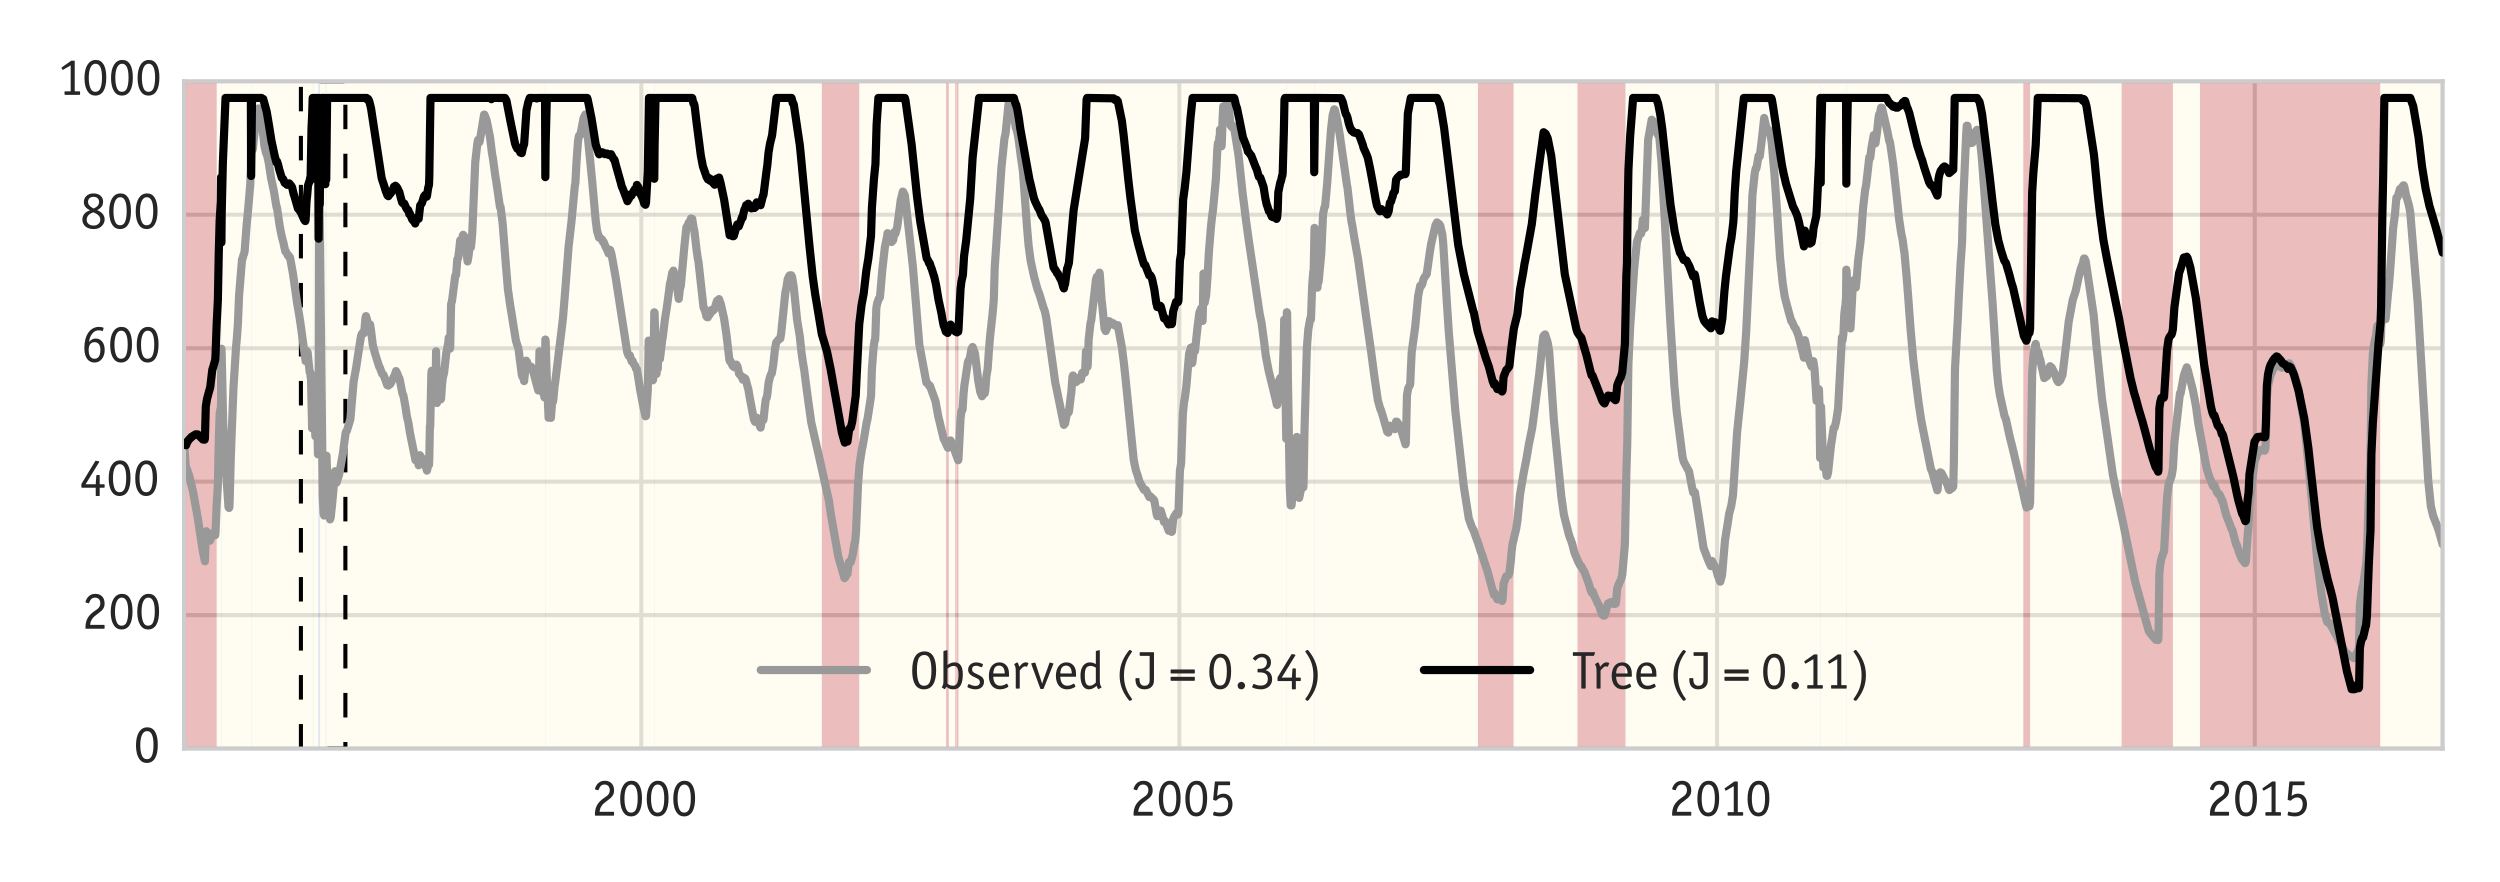 <?xml version="1.0" encoding="utf-8" standalone="no"?>
<!DOCTYPE svg PUBLIC "-//W3C//DTD SVG 1.1//EN"
  "http://www.w3.org/Graphics/SVG/1.1/DTD/svg11.dtd">
<!-- Created with matplotlib (http://matplotlib.org/) -->
<svg height="216pt" version="1.1" viewBox="0 0 612 216" width="612pt" xmlns="http://www.w3.org/2000/svg" xmlns:xlink="http://www.w3.org/1999/xlink">
 <defs>
  <style type="text/css">
*{stroke-linecap:butt;stroke-linejoin:round;}
  </style>
 </defs>
 <g id="figure_1">
  <g id="patch_1">
   <path d="
M0 216
L612 216
L612 0
L0 0
z
" style="fill:#ffffff;"/>
  </g>
  <g id="axes_1">
   <g id="patch_2">
    <path d="
M45.045 183.26
L597.96 183.26
L597.96 19.89
L45.045 19.89
z
" style="fill:#ffffff;"/>
   </g>
   <g id="matplotlib.axis_1">
    <g id="xtick_1">
     <g id="line2d_1">
      <path clip-path="url(#pe273d42b18)" d="
M45.045 183.26
L45.045 19.89" style="fill:none;stroke:#cccccc;stroke-linecap:round;"/>
     </g>
     <g id="line2d_2">
      <defs>
       <path d="
M0 0
L0 0" id="m219da94a98" style="stroke:#262626;"/>
      </defs>
      <g>
       <use style="fill:#262626;stroke:#262626;" x="45.045" xlink:href="#m219da94a98" y="183.26"/>
      </g>
     </g>
     <g id="line2d_3">
      <g>
       <use style="fill:#262626;stroke:#262626;" x="45.045" xlink:href="#m219da94a98" y="19.89"/>
      </g>
     </g>
    </g>
    <g id="xtick_2">
     <g id="line2d_4">
      <path clip-path="url(#pe273d42b18)" d="
M156.997 183.26
L156.997 19.89" style="fill:none;stroke:#cccccc;stroke-linecap:round;"/>
     </g>
     <g id="line2d_5">
      <g>
       <use style="fill:#262626;stroke:#262626;" x="156.997" xlink:href="#m219da94a98" y="183.26"/>
      </g>
     </g>
     <g id="line2d_6">
      <g>
       <use style="fill:#262626;stroke:#262626;" x="156.997" xlink:href="#m219da94a98" y="19.89"/>
      </g>
     </g>
     <g id="text_1">
      <!-- 2000 -->
      <defs>
       <path d="
M41.594 7.297
Q42.5 7.297 42.75 7.047
Q43 6.797 43 5.906
L43 1.406
Q43 0.5 42.75 0.25
Q42.5 0 41.594 0
L8.094 0
Q7.297 0 7.094 0.25
Q6.906 0.5 6.906 1.406
Q6.906 6.797 7.844 11.25
Q8.797 15.703 10.844 19.547
Q12.906 23.406 16.156 26.75
Q19.406 30.094 23.906 33.203
Q26.406 34.906 27.797 35.906
Q29.203 36.906 30.047 37.594
Q30.906 38.297 31.344 38.797
Q31.797 39.297 32.406 40.094
Q34.906 43.406 34.906 48
Q34.906 52.906 32.25 55.75
Q29.594 58.594 25.094 58.594
Q20.906 58.594 18.344 56.297
Q15.797 54 13.797 48.594
Q13.5 47.797 13 47.797
Q12.703 47.797 12.203 48
L7.797 49.297
Q7 49.594 7 50.203
Q7 50.797 7.344 51.891
Q7.703 53 8.297 54.203
Q8.906 55.406 9.594 56.656
Q10.297 57.906 11 58.797
Q16.203 65.703 25.594 65.703
Q33.703 65.703 38.344 60.844
Q43 56 43 47.594
Q43 44.703 42.391 42.344
Q41.797 40 40.438 37.844
Q39.094 35.703 36.797 33.547
Q34.5 31.406 31.203 29
Q27.297 26.297 24.5 23.844
Q21.703 21.406 19.891 18.844
Q18.094 16.297 17.094 13.5
Q16.094 10.703 15.703 7.297
z
" id="OfficinaSanITC-Book-32"/>
       <path d="
M25.297 58.594
Q19.297 58.594 15.938 51.641
Q12.594 44.703 12.594 32.094
Q12.594 25.594 13.5 20.391
Q14.406 15.203 16.203 11.5
Q19 5.703 25 5.703
Q31.797 5.703 34.5 12.406
Q36 16 36.75 21.141
Q37.5 26.297 37.5 32.594
Q37.5 58.594 25.297 58.594
M25.906 65.703
Q35.5 65.703 40.547 57.25
Q45.594 48.797 45.594 32.797
Q45.594 16 40.297 7.297
Q35 -1.406 24.906 -1.406
Q16.203 -1.406 11.406 5.203
Q4.5 14.594 4.5 31.5
Q4.5 39.594 5.953 45.938
Q7.406 52.297 10.156 56.688
Q12.906 61.094 16.844 63.391
Q20.797 65.703 25.906 65.703" id="OfficinaSanITC-Book-30"/>
      </defs>
      <g style="fill:#262626;" transform="translate(144.733 199.673)scale(0.13 -0.13)">
       <use xlink:href="#OfficinaSanITC-Book-32"/>
       <use x="50" xlink:href="#OfficinaSanITC-Book-30"/>
       <use x="100" xlink:href="#OfficinaSanITC-Book-30"/>
       <use x="150" xlink:href="#OfficinaSanITC-Book-30"/>
      </g>
     </g>
    </g>
    <g id="xtick_3">
     <g id="line2d_7">
      <path clip-path="url(#pe273d42b18)" d="
M288.702 183.26
L288.702 19.89" style="fill:none;stroke:#cccccc;stroke-linecap:round;"/>
     </g>
     <g id="line2d_8">
      <g>
       <use style="fill:#262626;stroke:#262626;" x="288.702" xlink:href="#m219da94a98" y="183.26"/>
      </g>
     </g>
     <g id="line2d_9">
      <g>
       <use style="fill:#262626;stroke:#262626;" x="288.702" xlink:href="#m219da94a98" y="19.89"/>
      </g>
     </g>
     <g id="text_2">
      <!-- 2005 -->
      <defs>
       <path d="
M14.297 37.094
Q17.5 39.406 20.25 40.406
Q23 41.406 26.297 41.406
Q30.094 41.406 33.188 40
Q36.297 38.594 38.547 36
Q40.797 33.406 42.047 29.797
Q43.297 26.203 43.297 21.797
Q43.297 16.5 41.688 12.25
Q40.094 8 37.094 4.953
Q34.094 1.906 29.891 0.25
Q25.703 -1.406 20.594 -1.406
Q17.5 -1.406 14.25 -1
Q11 -0.594 8.094 0.203
Q6.703 0.594 6.703 1.5
Q6.703 1.703 6.703 1.906
Q6.703 2.094 6.797 2.297
L7.797 6.797
Q8 7.5 8.703 7.5
Q8.906 7.5 9.703 7.297
Q13.906 5.703 19.5 5.703
Q27.906 5.703 31.406 9.906
Q33.203 12 34.203 15.047
Q35.203 18.094 35.203 21.594
Q35.203 27.594 32.453 30.938
Q29.703 34.297 24.797 34.297
Q18.703 34.297 13.203 28.797
Q12.594 28.203 12.203 28.203
L11.406 28.297
L7.906 29.406
Q6.797 29.797 6.797 30.406
Q6.797 30.703 6.906 31
L10 63.094
Q10.094 63.906 10.344 64.156
Q10.594 64.406 11.406 64.406
L37.406 64.406
Q38.297 64.406 38.547 64.156
Q38.797 63.906 38.797 63
L38.797 58.797
Q38.797 57.906 38.547 57.656
Q38.297 57.406 37.406 57.406
L16.5 57.406
z
" id="OfficinaSanITC-Book-35"/>
      </defs>
      <g style="fill:#262626;" transform="translate(276.587 199.673)scale(0.13 -0.13)">
       <use xlink:href="#OfficinaSanITC-Book-32"/>
       <use x="50" xlink:href="#OfficinaSanITC-Book-30"/>
       <use x="100" xlink:href="#OfficinaSanITC-Book-30"/>
       <use x="150" xlink:href="#OfficinaSanITC-Book-35"/>
      </g>
     </g>
    </g>
    <g id="xtick_4">
     <g id="line2d_10">
      <path clip-path="url(#pe273d42b18)" d="
M420.335 183.26
L420.335 19.89" style="fill:none;stroke:#cccccc;stroke-linecap:round;"/>
     </g>
     <g id="line2d_11">
      <g>
       <use style="fill:#262626;stroke:#262626;" x="420.335" xlink:href="#m219da94a98" y="183.26"/>
      </g>
     </g>
     <g id="line2d_12">
      <g>
       <use style="fill:#262626;stroke:#262626;" x="420.335" xlink:href="#m219da94a98" y="19.89"/>
      </g>
     </g>
     <g id="text_3">
      <!-- 2010 -->
      <defs>
       <path d="
M31 64.406
Q31.906 64.406 32.156 64.156
Q32.406 63.906 32.406 63
L32.406 6.594
L41.094 6.594
Q42 6.594 42.25 6.344
Q42.5 6.094 42.5 5.203
L42.5 1.406
Q42.5 0.5 42.25 0.25
Q42 0 41.094 0
L14.594 0
Q13.703 0 13.453 0.25
Q13.203 0.5 13.203 1.406
L13.203 5.203
Q13.203 6.094 13.453 6.344
Q13.703 6.594 14.594 6.594
L24.797 6.594
L24.797 55.5
L10.797 47.406
Q10.297 47 9.797 47
Q9.406 47 9 47.906
L7.797 50.094
Q7.5 50.5 7.5 51.094
Q7.5 51.5 8.297 51.906
L26 64.406
z
" id="OfficinaSanITC-Book-31"/>
      </defs>
      <g style="fill:#262626;" transform="translate(408.428 199.673)scale(0.13 -0.13)">
       <use xlink:href="#OfficinaSanITC-Book-32"/>
       <use x="50" xlink:href="#OfficinaSanITC-Book-30"/>
       <use x="98.25" xlink:href="#OfficinaSanITC-Book-31"/>
       <use x="144.5" xlink:href="#OfficinaSanITC-Book-30"/>
      </g>
     </g>
    </g>
    <g id="xtick_5">
     <g id="line2d_13">
      <path clip-path="url(#pe273d42b18)" d="
M551.968 183.26
L551.968 19.89" style="fill:none;stroke:#cccccc;stroke-linecap:round;"/>
     </g>
     <g id="line2d_14">
      <g>
       <use style="fill:#262626;stroke:#262626;" x="551.968" xlink:href="#m219da94a98" y="183.26"/>
      </g>
     </g>
     <g id="line2d_15">
      <g>
       <use style="fill:#262626;stroke:#262626;" x="551.968" xlink:href="#m219da94a98" y="19.89"/>
      </g>
     </g>
     <g id="text_4">
      <!-- 2015 -->
      <g style="fill:#262626;" transform="translate(540.08 199.673)scale(0.13 -0.13)">
       <use xlink:href="#OfficinaSanITC-Book-32"/>
       <use x="50" xlink:href="#OfficinaSanITC-Book-30"/>
       <use x="98.25" xlink:href="#OfficinaSanITC-Book-31"/>
       <use x="146.5" xlink:href="#OfficinaSanITC-Book-35"/>
      </g>
     </g>
    </g>
    <g id="xtick_6">
     <g id="line2d_16">
      <path clip-path="url(#pe273d42b18)" d="
M597.96 183.26
L597.96 19.89" style="fill:none;stroke:#cccccc;stroke-linecap:round;"/>
     </g>
     <g id="line2d_17">
      <g>
       <use style="fill:#262626;stroke:#262626;" x="597.96" xlink:href="#m219da94a98" y="183.26"/>
      </g>
     </g>
     <g id="line2d_18">
      <g>
       <use style="fill:#262626;stroke:#262626;" x="597.96" xlink:href="#m219da94a98" y="19.89"/>
      </g>
     </g>
    </g>
    <g id="xtick_7">
     <g id="line2d_19">
      <defs>
       <path d="
M0 0
L0 0" id="m8735711441" style="stroke:#262626;stroke-width:0.5;"/>
      </defs>
      <g>
       <use style="fill:#262626;stroke:#262626;stroke-width:0.5;" x="51.677" xlink:href="#m8735711441" y="183.26"/>
      </g>
     </g>
     <g id="line2d_20">
      <g>
       <use style="fill:#262626;stroke:#262626;stroke-width:0.5;" x="51.677" xlink:href="#m8735711441" y="19.89"/>
      </g>
     </g>
    </g>
    <g id="xtick_8">
     <g id="line2d_21">
      <g>
       <use style="fill:#262626;stroke:#262626;stroke-width:0.5;" x="78.061" xlink:href="#m8735711441" y="183.26"/>
      </g>
     </g>
     <g id="line2d_22">
      <g>
       <use style="fill:#262626;stroke:#262626;stroke-width:0.5;" x="78.061" xlink:href="#m8735711441" y="19.89"/>
      </g>
     </g>
    </g>
    <g id="xtick_9">
     <g id="line2d_23">
      <g>
       <use style="fill:#262626;stroke:#262626;stroke-width:0.5;" x="104.373" xlink:href="#m8735711441" y="183.26"/>
      </g>
     </g>
     <g id="line2d_24">
      <g>
       <use style="fill:#262626;stroke:#262626;stroke-width:0.5;" x="104.373" xlink:href="#m8735711441" y="19.89"/>
      </g>
     </g>
    </g>
    <g id="xtick_10">
     <g id="line2d_25">
      <g>
       <use style="fill:#262626;stroke:#262626;stroke-width:0.5;" x="130.685" xlink:href="#m8735711441" y="183.26"/>
      </g>
     </g>
     <g id="line2d_26">
      <g>
       <use style="fill:#262626;stroke:#262626;stroke-width:0.5;" x="130.685" xlink:href="#m8735711441" y="19.89"/>
      </g>
     </g>
    </g>
    <g id="xtick_11">
     <g id="line2d_27">
      <g>
       <use style="fill:#262626;stroke:#262626;stroke-width:0.5;" x="156.997" xlink:href="#m8735711441" y="183.26"/>
      </g>
     </g>
     <g id="line2d_28">
      <g>
       <use style="fill:#262626;stroke:#262626;stroke-width:0.5;" x="156.997" xlink:href="#m8735711441" y="19.89"/>
      </g>
     </g>
    </g>
    <g id="xtick_12">
     <g id="line2d_29">
      <g>
       <use style="fill:#262626;stroke:#262626;stroke-width:0.5;" x="183.382" xlink:href="#m8735711441" y="183.26"/>
      </g>
     </g>
     <g id="line2d_30">
      <g>
       <use style="fill:#262626;stroke:#262626;stroke-width:0.5;" x="183.382" xlink:href="#m8735711441" y="19.89"/>
      </g>
     </g>
    </g>
    <g id="xtick_13">
     <g id="line2d_31">
      <g>
       <use style="fill:#262626;stroke:#262626;stroke-width:0.5;" x="209.694" xlink:href="#m8735711441" y="183.26"/>
      </g>
     </g>
     <g id="line2d_32">
      <g>
       <use style="fill:#262626;stroke:#262626;stroke-width:0.5;" x="209.694" xlink:href="#m8735711441" y="19.89"/>
      </g>
     </g>
    </g>
    <g id="xtick_14">
     <g id="line2d_33">
      <g>
       <use style="fill:#262626;stroke:#262626;stroke-width:0.5;" x="236.006" xlink:href="#m8735711441" y="183.26"/>
      </g>
     </g>
     <g id="line2d_34">
      <g>
       <use style="fill:#262626;stroke:#262626;stroke-width:0.5;" x="236.006" xlink:href="#m8735711441" y="19.89"/>
      </g>
     </g>
    </g>
    <g id="xtick_15">
     <g id="line2d_35">
      <g>
       <use style="fill:#262626;stroke:#262626;stroke-width:0.5;" x="262.318" xlink:href="#m8735711441" y="183.26"/>
      </g>
     </g>
     <g id="line2d_36">
      <g>
       <use style="fill:#262626;stroke:#262626;stroke-width:0.5;" x="262.318" xlink:href="#m8735711441" y="19.89"/>
      </g>
     </g>
    </g>
    <g id="xtick_16">
     <g id="line2d_37">
      <g>
       <use style="fill:#262626;stroke:#262626;stroke-width:0.5;" x="288.702" xlink:href="#m8735711441" y="183.26"/>
      </g>
     </g>
     <g id="line2d_38">
      <g>
       <use style="fill:#262626;stroke:#262626;stroke-width:0.5;" x="288.702" xlink:href="#m8735711441" y="19.89"/>
      </g>
     </g>
    </g>
    <g id="xtick_17">
     <g id="line2d_39">
      <g>
       <use style="fill:#262626;stroke:#262626;stroke-width:0.5;" x="315.014" xlink:href="#m8735711441" y="183.26"/>
      </g>
     </g>
     <g id="line2d_40">
      <g>
       <use style="fill:#262626;stroke:#262626;stroke-width:0.5;" x="315.014" xlink:href="#m8735711441" y="19.89"/>
      </g>
     </g>
    </g>
    <g id="xtick_18">
     <g id="line2d_41">
      <g>
       <use style="fill:#262626;stroke:#262626;stroke-width:0.5;" x="341.327" xlink:href="#m8735711441" y="183.26"/>
      </g>
     </g>
     <g id="line2d_42">
      <g>
       <use style="fill:#262626;stroke:#262626;stroke-width:0.5;" x="341.327" xlink:href="#m8735711441" y="19.89"/>
      </g>
     </g>
    </g>
    <g id="xtick_19">
     <g id="line2d_43">
      <g>
       <use style="fill:#262626;stroke:#262626;stroke-width:0.5;" x="367.639" xlink:href="#m8735711441" y="183.26"/>
      </g>
     </g>
     <g id="line2d_44">
      <g>
       <use style="fill:#262626;stroke:#262626;stroke-width:0.5;" x="367.639" xlink:href="#m8735711441" y="19.89"/>
      </g>
     </g>
    </g>
    <g id="xtick_20">
     <g id="line2d_45">
      <g>
       <use style="fill:#262626;stroke:#262626;stroke-width:0.5;" x="394.023" xlink:href="#m8735711441" y="183.26"/>
      </g>
     </g>
     <g id="line2d_46">
      <g>
       <use style="fill:#262626;stroke:#262626;stroke-width:0.5;" x="394.023" xlink:href="#m8735711441" y="19.89"/>
      </g>
     </g>
    </g>
    <g id="xtick_21">
     <g id="line2d_47">
      <g>
       <use style="fill:#262626;stroke:#262626;stroke-width:0.5;" x="420.335" xlink:href="#m8735711441" y="183.26"/>
      </g>
     </g>
     <g id="line2d_48">
      <g>
       <use style="fill:#262626;stroke:#262626;stroke-width:0.5;" x="420.335" xlink:href="#m8735711441" y="19.89"/>
      </g>
     </g>
    </g>
    <g id="xtick_22">
     <g id="line2d_49">
      <g>
       <use style="fill:#262626;stroke:#262626;stroke-width:0.5;" x="446.647" xlink:href="#m8735711441" y="183.26"/>
      </g>
     </g>
     <g id="line2d_50">
      <g>
       <use style="fill:#262626;stroke:#262626;stroke-width:0.5;" x="446.647" xlink:href="#m8735711441" y="19.89"/>
      </g>
     </g>
    </g>
    <g id="xtick_23">
     <g id="line2d_51">
      <g>
       <use style="fill:#262626;stroke:#262626;stroke-width:0.5;" x="472.959" xlink:href="#m8735711441" y="183.26"/>
      </g>
     </g>
     <g id="line2d_52">
      <g>
       <use style="fill:#262626;stroke:#262626;stroke-width:0.5;" x="472.959" xlink:href="#m8735711441" y="19.89"/>
      </g>
     </g>
    </g>
    <g id="xtick_24">
     <g id="line2d_53">
      <g>
       <use style="fill:#262626;stroke:#262626;stroke-width:0.5;" x="499.344" xlink:href="#m8735711441" y="183.26"/>
      </g>
     </g>
     <g id="line2d_54">
      <g>
       <use style="fill:#262626;stroke:#262626;stroke-width:0.5;" x="499.344" xlink:href="#m8735711441" y="19.89"/>
      </g>
     </g>
    </g>
    <g id="xtick_25">
     <g id="line2d_55">
      <g>
       <use style="fill:#262626;stroke:#262626;stroke-width:0.5;" x="525.656" xlink:href="#m8735711441" y="183.26"/>
      </g>
     </g>
     <g id="line2d_56">
      <g>
       <use style="fill:#262626;stroke:#262626;stroke-width:0.5;" x="525.656" xlink:href="#m8735711441" y="19.89"/>
      </g>
     </g>
    </g>
    <g id="xtick_26">
     <g id="line2d_57">
      <g>
       <use style="fill:#262626;stroke:#262626;stroke-width:0.5;" x="551.968" xlink:href="#m8735711441" y="183.26"/>
      </g>
     </g>
     <g id="line2d_58">
      <g>
       <use style="fill:#262626;stroke:#262626;stroke-width:0.5;" x="551.968" xlink:href="#m8735711441" y="19.89"/>
      </g>
     </g>
    </g>
    <g id="xtick_27">
     <g id="line2d_59">
      <g>
       <use style="fill:#262626;stroke:#262626;stroke-width:0.5;" x="578.28" xlink:href="#m8735711441" y="183.26"/>
      </g>
     </g>
     <g id="line2d_60">
      <g>
       <use style="fill:#262626;stroke:#262626;stroke-width:0.5;" x="578.28" xlink:href="#m8735711441" y="19.89"/>
      </g>
     </g>
    </g>
   </g>
   <g id="matplotlib.axis_2">
    <g id="ytick_1">
     <g id="line2d_61">
      <path clip-path="url(#pe273d42b18)" d="
M45.045 183.26
L597.96 183.26" style="fill:none;stroke:#cccccc;stroke-linecap:round;"/>
     </g>
     <g id="line2d_62">
      <g>
       <use style="fill:#262626;stroke:#262626;" x="45.045" xlink:href="#m219da94a98" y="183.26"/>
      </g>
     </g>
     <g id="line2d_63">
      <g>
       <use style="fill:#262626;stroke:#262626;" x="597.96" xlink:href="#m219da94a98" y="183.26"/>
      </g>
     </g>
     <g id="text_5">
      <!-- 0 -->
      <g style="fill:#262626;" transform="translate(32.703 186.588)scale(0.13 -0.13)">
       <use xlink:href="#OfficinaSanITC-Book-30"/>
      </g>
     </g>
    </g>
    <g id="ytick_2">
     <g id="line2d_64">
      <path clip-path="url(#pe273d42b18)" d="
M45.045 150.586
L597.96 150.586" style="fill:none;stroke:#cccccc;stroke-linecap:round;"/>
     </g>
     <g id="line2d_65">
      <g>
       <use style="fill:#262626;stroke:#262626;" x="45.045" xlink:href="#m219da94a98" y="150.586"/>
      </g>
     </g>
     <g id="line2d_66">
      <g>
       <use style="fill:#262626;stroke:#262626;" x="597.96" xlink:href="#m219da94a98" y="150.586"/>
      </g>
     </g>
     <g id="text_6">
      <!-- 200 -->
      <g style="fill:#262626;" transform="translate(20.015 153.914)scale(0.13 -0.13)">
       <use xlink:href="#OfficinaSanITC-Book-32"/>
       <use x="50" xlink:href="#OfficinaSanITC-Book-30"/>
       <use x="100" xlink:href="#OfficinaSanITC-Book-30"/>
      </g>
     </g>
    </g>
    <g id="ytick_3">
     <g id="line2d_67">
      <path clip-path="url(#pe273d42b18)" d="
M45.045 117.912
L597.96 117.912" style="fill:none;stroke:#cccccc;stroke-linecap:round;"/>
     </g>
     <g id="line2d_68">
      <g>
       <use style="fill:#262626;stroke:#262626;" x="45.045" xlink:href="#m219da94a98" y="117.912"/>
      </g>
     </g>
     <g id="line2d_69">
      <g>
       <use style="fill:#262626;stroke:#262626;" x="597.96" xlink:href="#m219da94a98" y="117.912"/>
      </g>
     </g>
     <g id="text_7">
      <!-- 400 -->
      <defs>
       <path d="
M29 64.094
Q29.5 64.906 30.094 64.906
L30.297 64.906
L30.703 64.906
L35.703 64.094
Q36.906 63.797 36.906 63.203
Q36.906 62.797 36.5 62.297
L11 20.703
L30.094 20.703
L31.203 36.797
Q31.297 37.594 31.547 37.844
Q31.797 38.094 32.594 38.094
L36.203 38.094
Q37.094 38.094 37.344 37.844
Q37.594 37.594 37.594 36.703
L37.594 20.703
L45.5 20.703
Q46.406 20.703 46.656 20.453
Q46.906 20.203 46.906 19.297
L46.906 15.594
Q46.906 14.703 46.656 14.453
Q46.406 14.203 45.5 14.203
L37.594 14.203
L37.594 0
Q37.594 -0.906 37.344 -1.156
Q37.094 -1.406 36.203 -1.406
L31.5 -1.406
Q30.594 -1.406 30.344 -1.156
Q30.094 -0.906 30.094 0
L30.094 14.203
L4.5 14.203
Q3.594 14.203 3.344 14.453
Q3.094 14.703 3.094 15.594
L3.094 21.203
z
" id="OfficinaSanITC-Book-34"/>
      </defs>
      <g style="fill:#262626;" transform="translate(19.52 121.24)scale(0.13 -0.13)">
       <use xlink:href="#OfficinaSanITC-Book-34"/>
       <use x="50" xlink:href="#OfficinaSanITC-Book-30"/>
       <use x="100" xlink:href="#OfficinaSanITC-Book-30"/>
      </g>
     </g>
    </g>
    <g id="ytick_4">
     <g id="line2d_70">
      <path clip-path="url(#pe273d42b18)" d="
M45.045 85.238
L597.96 85.238" style="fill:none;stroke:#cccccc;stroke-linecap:round;"/>
     </g>
     <g id="line2d_71">
      <g>
       <use style="fill:#262626;stroke:#262626;" x="45.045" xlink:href="#m219da94a98" y="85.238"/>
      </g>
     </g>
     <g id="line2d_72">
      <g>
       <use style="fill:#262626;stroke:#262626;" x="597.96" xlink:href="#m219da94a98" y="85.238"/>
      </g>
     </g>
     <g id="text_8">
      <!-- 600 -->
      <defs>
       <path d="
M24.906 36.906
Q19.703 36.906 16.844 33.156
Q14 29.406 14 22.5
Q14 14.406 16.797 10.047
Q19.594 5.703 25 5.703
Q30.406 5.703 33.25 9.953
Q36.094 14.203 36.094 22.297
Q36.094 29.5 33.25 33.203
Q30.406 36.906 24.906 36.906
M40.797 58.406
Q40.594 57.906 40.203 57.906
Q40 57.906 39.406 58.094
Q36.297 59.203 33.094 59.203
Q28.906 59.203 25.797 57.5
Q22.703 55.797 20 52.094
Q17.797 48.906 16.594 45.547
Q15.406 42.203 14.703 37.297
Q17.797 40.797 20.688 42.297
Q23.594 43.797 27.406 43.797
Q31.203 43.797 34.297 42.25
Q37.406 40.703 39.594 37.891
Q41.797 35.094 43 31.141
Q44.203 27.203 44.203 22.406
Q44.203 17.094 42.797 12.75
Q41.406 8.406 38.844 5.25
Q36.297 2.094 32.75 0.344
Q29.203 -1.406 24.906 -1.406
Q20.094 -1.406 16.047 1
Q12 3.406 9.703 7.797
Q7.703 11.406 6.797 15.703
Q5.906 20 5.906 26
Q5.906 35.094 7.844 42.391
Q9.797 49.703 13.391 54.891
Q17 60.094 22.094 62.891
Q27.203 65.703 33.5 65.703
Q35.094 65.703 36.641 65.5
Q38.203 65.297 39.391 65
Q40.594 64.703 41.344 64.344
Q42.094 64 42.094 63.594
Q42.094 63.406 42 63
z
" id="OfficinaSanITC-Book-36"/>
      </defs>
      <g style="fill:#262626;" transform="translate(19.885 88.566)scale(0.13 -0.13)">
       <use xlink:href="#OfficinaSanITC-Book-36"/>
       <use x="50" xlink:href="#OfficinaSanITC-Book-30"/>
       <use x="100" xlink:href="#OfficinaSanITC-Book-30"/>
      </g>
     </g>
    </g>
    <g id="ytick_5">
     <g id="line2d_73">
      <path clip-path="url(#pe273d42b18)" d="
M45.045 52.564
L597.96 52.564" style="fill:none;stroke:#cccccc;stroke-linecap:round;"/>
     </g>
     <g id="line2d_74">
      <g>
       <use style="fill:#262626;stroke:#262626;" x="45.045" xlink:href="#m219da94a98" y="52.564"/>
      </g>
     </g>
     <g id="line2d_75">
      <g>
       <use style="fill:#262626;stroke:#262626;" x="597.96" xlink:href="#m219da94a98" y="52.564"/>
      </g>
     </g>
     <g id="text_9">
      <!-- 800 -->
      <defs>
       <path d="
M24.797 30.203
Q22.203 29.094 20.953 28.5
Q19.703 27.906 18.406 27.094
Q15.5 25.406 13.844 22.406
Q12.203 19.406 12.203 16.203
Q12.203 11.203 15.75 8.203
Q19.297 5.203 25.203 5.203
Q30.797 5.203 34.297 8.297
Q37.797 11.406 37.797 16.203
Q37.797 20.797 34.75 24.047
Q31.703 27.297 24.797 30.203
M25.297 37.297
Q30.703 39.703 33.094 42.594
Q35.5 45.5 35.5 49.703
Q35.5 54.203 32.641 56.75
Q29.797 59.297 24.906 59.297
Q20.297 59.297 17.5 56.688
Q14.703 54.094 14.703 49.906
Q14.703 46.094 17.25 43.047
Q19.797 40 25.297 37.297
M18.594 34.094
Q6.797 39 6.797 49.594
Q6.797 56.094 11.406 60.703
Q14 63.297 17.297 64.5
Q20.594 65.703 25.203 65.703
Q29.203 65.703 32.5 64.594
Q35.797 63.5 38.141 61.5
Q40.5 59.5 41.797 56.703
Q43.094 53.906 43.094 50.5
Q43.094 44.906 40.438 41.047
Q37.797 37.203 31.797 34.203
Q38.797 31.5 42.391 27.047
Q46 22.594 46 16.703
Q46 13.594 44.891 10.688
Q43.797 7.797 41.5 5.297
Q38.5 1.797 34.547 0.188
Q30.594 -1.406 25 -1.406
Q20.203 -1.406 16.344 -0.094
Q12.5 1.203 9.75 3.547
Q7 5.906 5.5 9.203
Q4 12.5 4 16.594
Q4 20.297 5.5 23.594
Q7 26.906 9.703 29.297
Q11.406 30.703 13.344 31.75
Q15.297 32.797 18.594 34.094" id="OfficinaSanITC-Book-38"/>
      </defs>
      <g style="fill:#262626;" transform="translate(19.637 55.892)scale(0.13 -0.13)">
       <use xlink:href="#OfficinaSanITC-Book-38"/>
       <use x="50" xlink:href="#OfficinaSanITC-Book-30"/>
       <use x="100" xlink:href="#OfficinaSanITC-Book-30"/>
      </g>
     </g>
    </g>
    <g id="ytick_6">
     <g id="line2d_76">
      <path clip-path="url(#pe273d42b18)" d="
M45.045 19.89
L597.96 19.89" style="fill:none;stroke:#cccccc;stroke-linecap:round;"/>
     </g>
     <g id="line2d_77">
      <g>
       <use style="fill:#262626;stroke:#262626;" x="45.045" xlink:href="#m219da94a98" y="19.89"/>
      </g>
     </g>
     <g id="line2d_78">
      <g>
       <use style="fill:#262626;stroke:#262626;" x="597.96" xlink:href="#m219da94a98" y="19.89"/>
      </g>
     </g>
     <g id="text_10">
      <!-- 1000 -->
      <g style="fill:#262626;" transform="translate(14.08 23.218)scale(0.13 -0.13)">
       <use xlink:href="#OfficinaSanITC-Book-31"/>
       <use x="46.25" xlink:href="#OfficinaSanITC-Book-30"/>
       <use x="96.25" xlink:href="#OfficinaSanITC-Book-30"/>
       <use x="146.25" xlink:href="#OfficinaSanITC-Book-30"/>
      </g>
     </g>
    </g>
   </g>
   <g id="patch_3">
    <path clip-path="url(#pe273d42b18)" d="
M53.047 183.26
L53.047 19.89
L54.2 19.89
L54.2 183.26
z
" style="fill:#fff8dc;opacity:0.4;"/>
   </g>
   <g id="patch_4">
    <path clip-path="url(#pe273d42b18)" d="
M54.272 183.26
L54.272 19.89
L61.481 19.89
L61.481 183.26
z
" style="fill:#fff8dc;opacity:0.4;"/>
   </g>
   <g id="patch_5">
    <path clip-path="url(#pe273d42b18)" d="
M61.553 183.26
L61.553 19.89
L76.619 19.89
L76.619 183.26
z
" style="fill:#fff8dc;opacity:0.4;"/>
   </g>
   <g id="patch_6">
    <path clip-path="url(#pe273d42b18)" d="
M76.691 183.26
L76.691 19.89
L77.917 19.89
L77.917 183.26
z
" style="fill:#fff8dc;opacity:0.4;"/>
   </g>
   <g id="patch_7">
    <path clip-path="url(#pe273d42b18)" d="
M78.349 183.26
L78.349 19.89
L79.647 19.89
L79.647 183.26
z
" style="fill:#fff8dc;opacity:0.4;"/>
   </g>
   <g id="patch_8">
    <path clip-path="url(#pe273d42b18)" d="
M79.719 183.26
L79.719 19.89
L79.863 19.89
L79.863 183.26
z
" style="fill:#fff8dc;opacity:0.4;"/>
   </g>
   <g id="patch_9">
    <path clip-path="url(#pe273d42b18)" d="
M79.935 183.26
L79.935 19.89
L133.497 19.89
L133.497 183.26
z
" style="fill:#fff8dc;opacity:0.4;"/>
   </g>
   <g id="patch_10">
    <path clip-path="url(#pe273d42b18)" d="
M133.569 183.26
L133.569 19.89
L160.169 19.89
L160.169 183.26
z
" style="fill:#fff8dc;opacity:0.4;"/>
   </g>
   <g id="patch_11">
    <path clip-path="url(#pe273d42b18)" d="
M160.241 183.26
L160.241 19.89
L201.187 19.89
L201.187 183.26
z
" style="fill:#fff8dc;opacity:0.4;"/>
   </g>
   <g id="patch_12">
    <path clip-path="url(#pe273d42b18)" d="
M210.343 183.26
L210.343 19.89
L231.609 19.89
L231.609 183.26
z
" style="fill:#fff8dc;opacity:0.4;"/>
   </g>
   <g id="patch_13">
    <path clip-path="url(#pe273d42b18)" d="
M232.257 183.26
L232.257 19.89
L233.843 19.89
L233.843 183.26
z
" style="fill:#fff8dc;opacity:0.4;"/>
   </g>
   <g id="patch_14">
    <path clip-path="url(#pe273d42b18)" d="
M234.204 183.26
L234.204 19.89
L234.276 19.89
L234.276 183.26
z
" style="fill:#fff8dc;opacity:0.4;"/>
   </g>
   <g id="patch_15">
    <path clip-path="url(#pe273d42b18)" d="
M234.564 183.26
L234.564 19.89
L234.636 19.89
L234.636 183.26
z
" style="fill:#fff8dc;opacity:0.4;"/>
   </g>
   <g id="patch_16">
    <path clip-path="url(#pe273d42b18)" d="
M234.708 183.26
L234.708 19.89
L314.942 19.89
L314.942 183.26
z
" style="fill:#fff8dc;opacity:0.4;"/>
   </g>
   <g id="patch_17">
    <path clip-path="url(#pe273d42b18)" d="
M315.014 183.26
L315.014 19.89
L321.719 19.89
L321.719 183.26
z
" style="fill:#fff8dc;opacity:0.4;"/>
   </g>
   <g id="patch_18">
    <path clip-path="url(#pe273d42b18)" d="
M321.791 183.26
L321.791 19.89
L361.8 19.89
L361.8 183.26
z
" style="fill:#fff8dc;opacity:0.4;"/>
   </g>
   <g id="patch_19">
    <path clip-path="url(#pe273d42b18)" d="
M370.522 183.26
L370.522 19.89
L386.165 19.89
L386.165 183.26
z
" style="fill:#fff8dc;opacity:0.4;"/>
   </g>
   <g id="patch_20">
    <path clip-path="url(#pe273d42b18)" d="
M397.916 183.26
L397.916 19.89
L445.71 19.89
L445.71 183.26
z
" style="fill:#fff8dc;opacity:0.4;"/>
   </g>
   <g id="patch_21">
    <path clip-path="url(#pe273d42b18)" d="
M445.782 183.26
L445.782 19.89
L451.982 19.89
L451.982 183.26
z
" style="fill:#fff8dc;opacity:0.4;"/>
   </g>
   <g id="patch_22">
    <path clip-path="url(#pe273d42b18)" d="
M452.054 183.26
L452.054 19.89
L495.307 19.89
L495.307 183.26
z
" style="fill:#fff8dc;opacity:0.4;"/>
   </g>
   <g id="patch_23">
    <path clip-path="url(#pe273d42b18)" d="
M496.965 183.26
L496.965 19.89
L519.384 19.89
L519.384 183.26
z
" style="fill:#fff8dc;opacity:0.4;"/>
   </g>
   <g id="patch_24">
    <path clip-path="url(#pe273d42b18)" d="
M531.927 183.26
L531.927 19.89
L538.559 19.89
L538.559 183.26
z
" style="fill:#fff8dc;opacity:0.4;"/>
   </g>
   <g id="patch_25">
    <path clip-path="url(#pe273d42b18)" d="
M582.677 183.26
L582.677 19.89
L598.032 19.89
L598.032 183.26
z
" style="fill:#fff8dc;opacity:0.4;"/>
   </g>
   <g id="patch_26">
    <path clip-path="url(#pe273d42b18)" d="
M45.045 183.26
L45.045 19.89
L53.047 19.89
L53.047 183.26
z
" style="fill:#cd5c5c;opacity:0.4;"/>
   </g>
   <g id="patch_27">
    <path clip-path="url(#pe273d42b18)" d="
M201.187 183.26
L201.187 19.89
L210.343 19.89
L210.343 183.26
z
" style="fill:#cd5c5c;opacity:0.4;"/>
   </g>
   <g id="patch_28">
    <path clip-path="url(#pe273d42b18)" d="
M231.609 183.26
L231.609 19.89
L232.257 19.89
L232.257 183.26
z
" style="fill:#cd5c5c;opacity:0.4;"/>
   </g>
   <g id="patch_29">
    <path clip-path="url(#pe273d42b18)" d="
M233.843 183.26
L233.843 19.89
L234.204 19.89
L234.204 183.26
z
" style="fill:#cd5c5c;opacity:0.4;"/>
   </g>
   <g id="patch_30">
    <path clip-path="url(#pe273d42b18)" d="
M234.276 183.26
L234.276 19.89
L234.564 19.89
L234.564 183.26
z
" style="fill:#cd5c5c;opacity:0.4;"/>
   </g>
   <g id="patch_31">
    <path clip-path="url(#pe273d42b18)" d="
M234.636 183.26
L234.636 19.89
L234.708 19.89
L234.708 183.26
z
" style="fill:#cd5c5c;opacity:0.4;"/>
   </g>
   <g id="patch_32">
    <path clip-path="url(#pe273d42b18)" d="
M361.8 183.26
L361.8 19.89
L370.522 19.89
L370.522 183.26
z
" style="fill:#cd5c5c;opacity:0.4;"/>
   </g>
   <g id="patch_33">
    <path clip-path="url(#pe273d42b18)" d="
M386.165 183.26
L386.165 19.89
L397.916 19.89
L397.916 183.26
z
" style="fill:#cd5c5c;opacity:0.4;"/>
   </g>
   <g id="patch_34">
    <path clip-path="url(#pe273d42b18)" d="
M495.307 183.26
L495.307 19.89
L496.965 19.89
L496.965 183.26
z
" style="fill:#cd5c5c;opacity:0.4;"/>
   </g>
   <g id="patch_35">
    <path clip-path="url(#pe273d42b18)" d="
M519.384 183.26
L519.384 19.89
L531.927 19.89
L531.927 183.26
z
" style="fill:#cd5c5c;opacity:0.4;"/>
   </g>
   <g id="patch_36">
    <path clip-path="url(#pe273d42b18)" d="
M538.559 183.26
L538.559 19.89
L582.677 19.89
L582.677 183.26
z
" style="fill:#cd5c5c;opacity:0.4;"/>
   </g>
   <g id="patch_37">
    <path clip-path="url(#pe273d42b18)" d="
M54.2 183.26
L54.2 19.89
L54.272 19.89
L54.272 183.26
z
" style="fill:#b0c4de;opacity:0.4;"/>
   </g>
   <g id="patch_38">
    <path clip-path="url(#pe273d42b18)" d="
M61.481 183.26
L61.481 19.89
L61.553 19.89
L61.553 183.26
z
" style="fill:#b0c4de;opacity:0.4;"/>
   </g>
   <g id="patch_39">
    <path clip-path="url(#pe273d42b18)" d="
M76.619 183.26
L76.619 19.89
L76.691 19.89
L76.691 183.26
z
" style="fill:#b0c4de;opacity:0.4;"/>
   </g>
   <g id="patch_40">
    <path clip-path="url(#pe273d42b18)" d="
M77.917 183.26
L77.917 19.89
L78.349 19.89
L78.349 183.26
z
" style="fill:#b0c4de;opacity:0.4;"/>
   </g>
   <g id="patch_41">
    <path clip-path="url(#pe273d42b18)" d="
M79.647 183.26
L79.647 19.89
L79.719 19.89
L79.719 183.26
z
" style="fill:#b0c4de;opacity:0.4;"/>
   </g>
   <g id="patch_42">
    <path clip-path="url(#pe273d42b18)" d="
M79.863 183.26
L79.863 19.89
L79.935 19.89
L79.935 183.26
z
" style="fill:#b0c4de;opacity:0.4;"/>
   </g>
   <g id="patch_43">
    <path clip-path="url(#pe273d42b18)" d="
M133.497 183.26
L133.497 19.89
L133.569 19.89
L133.569 183.26
z
" style="fill:#b0c4de;opacity:0.4;"/>
   </g>
   <g id="patch_44">
    <path clip-path="url(#pe273d42b18)" d="
M160.169 183.26
L160.169 19.89
L160.241 19.89
L160.241 183.26
z
" style="fill:#b0c4de;opacity:0.4;"/>
   </g>
   <g id="patch_45">
    <path clip-path="url(#pe273d42b18)" d="
M314.942 183.26
L314.942 19.89
L315.014 19.89
L315.014 183.26
z
" style="fill:#b0c4de;opacity:0.4;"/>
   </g>
   <g id="patch_46">
    <path clip-path="url(#pe273d42b18)" d="
M321.719 183.26
L321.719 19.89
L321.791 19.89
L321.791 183.26
z
" style="fill:#b0c4de;opacity:0.4;"/>
   </g>
   <g id="patch_47">
    <path clip-path="url(#pe273d42b18)" d="
M445.71 183.26
L445.71 19.89
L445.782 19.89
L445.782 183.26
z
" style="fill:#b0c4de;opacity:0.4;"/>
   </g>
   <g id="patch_48">
    <path clip-path="url(#pe273d42b18)" d="
M451.982 183.26
L451.982 19.89
L452.054 19.89
L452.054 183.26
z
" style="fill:#b0c4de;opacity:0.4;"/>
   </g>
   <g id="patch_49">
    <path clip-path="url(#pe273d42b18)" d="
M73.664 183.26
L73.664 19.89
L84.549 19.89
L84.549 183.26
L73.664 183.26" style="fill:none;stroke:#000000;stroke-dasharray:6,6;stroke-dashoffset:0.0;stroke-linejoin:miter;"/>
   </g>
   <g id="line2d_79">
    <path clip-path="url(#pe273d42b18)" d="
M45.045 108.339
L45.549 115.088
L45.694 114.706
L45.766 114.822
L46.342 116.547
L47.279 120.458
L48.433 126.91
L49.658 135.009
L50.163 137.402
L50.379 130.533
L50.523 130.041
L50.596 130.159
L51.1 131.146
L51.388 132.351
L51.461 132.294
L51.893 130.709
L51.965 130.602
L52.181 130.845
L52.47 130.738
L52.686 131.01
L52.758 130.208
L53.047 123.464
L53.335 118.79
L53.551 107.971
L53.767 101.377
L54.056 99.509
L54.2 85.37
L54.272 86.732
L54.632 103.617
L55.209 116.295
L55.353 115.597
L55.93 124.139
L56.074 124.35
L56.146 124.202
L56.218 122.546
L56.507 111.761
L56.795 104.062
L57.156 94.844
L57.804 84.605
L57.948 83.255
L58.237 79.294
L58.525 72.366
L59.246 63.492
L59.318 63.524
L59.606 62.42
L59.751 62.131
L59.895 61.392
L60.399 54.785
L60.76 51.072
L61.264 45.145
L61.409 41.357
L61.481 31.669
L61.553 34.459
L61.625 33.644
L61.769 35.712
L61.841 36.68
L61.913 36.382
L62.202 33.484
L62.85 28.01
L63.211 26.618
L63.283 26.546
L63.355 26.618
L63.427 26.673
L63.643 27.216
L63.715 27.216
L64.076 29.629
L64.725 35.748
L65.157 37.575
L65.374 37.926
L65.806 39.933
L66.383 43.738
L67.031 46.715
L67.68 50.67
L67.752 50.586
L67.897 51.425
L68.473 55.363
L68.834 57.203
L69.122 58.477
L69.338 59.225
L69.843 61.537
L69.915 61.441
L70.492 62.58
L70.636 62.516
L70.924 63.173
L70.996 63.013
L71.717 67.012
L72.727 74.143
L73.231 77.067
L73.592 79.458
L74.817 88.396
L74.961 85.931
L75.033 85.888
L75.105 86.055
L75.177 86.561
L75.25 86.132
L75.322 86.346
L75.61 89.327
L75.826 91.16
L75.898 91.049
L75.971 91.202
L76.043 92.297
L76.115 91.523
L76.403 104.849
L76.547 102.219
L76.619 93.247
L76.691 93.603
L77.196 106.794
L77.412 102.578
L77.629 104.849
L77.701 104.062
L77.845 111.223
L77.917 108.906
L77.989 102.076
L78.133 42.048
L78.205 46.46
L78.998 121.427
L79.214 125.779
L79.359 126.212
L79.503 124.988
L79.647 118.678
L79.791 123.027
L79.935 111.569
L80.296 122.386
L80.368 122.493
L80.584 124.633
L80.8 127.145
L80.945 126.706
L81.305 123.389
L82.026 115.354
L82.386 118.153
L82.458 117.997
L83.035 116.055
L83.9 111.247
L84.621 105.869
L84.837 105.517
L84.909 105.479
L85.774 102.63
L86.567 93.384
L87.216 89.847
L87.433 88.353
L88.37 82.261
L88.586 81.719
L88.658 81.704
L88.802 81.431
L88.946 81.499
L89.091 81.573
L89.163 81.381
L89.451 77.936
L89.595 77.381
L89.667 77.621
L89.883 78.415
L90.1 79.086
L90.244 79.324
L90.316 79.264
L90.532 79.472
L90.604 79.443
L90.893 81.41
L91.253 84.432
L91.83 86.603
L92.839 89.791
L92.911 89.805
L93.56 91.509
L93.704 91.62
L93.848 91.703
L94.281 92.794
L94.785 94.26
L94.93 94.342
L95.074 94.396
L95.362 94.096
L95.578 93.987
L96.66 91.744
L96.948 90.84
L97.164 91.258
L97.381 91.744
L97.597 92.393
L97.741 92.518
L97.885 93.11
L98.534 96.398
L98.75 96.774
L99.255 99.602
L99.615 102.011
L99.976 103.489
L100.336 105.856
L101.706 112.653
L101.85 111.845
L102.283 112.901
L102.499 113.901
L102.787 111.426
L103.292 112.286
L103.436 112.298
L103.796 112.523
L104.301 114.451
L104.517 115.203
L104.806 114.018
L105.022 113.784
L105.094 112.06
L105.238 104.392
L105.31 104.647
L105.599 91.397
L105.671 90.756
L106.32 95.387
L106.464 94.654
L106.536 94.708
L106.608 94.776
L106.68 92.918
L106.752 86.003
L106.968 98.651
L107.185 95.55
L107.257 95.914
L107.329 95.752
L107.473 95.034
L107.617 93.398
L107.905 97.762
L107.978 97.602
L108.194 94.356
L108.41 92.393
L108.698 91.341
L109.275 86.217
L109.708 84.054
L109.852 82.671
L109.924 82.949
L110.14 85.355
L110.212 84.966
L110.429 74.432
L110.645 73.7
L111.438 67.531
L111.582 67.248
L111.654 67.343
L111.942 63.492
L112.159 63.157
L112.375 61.473
L112.663 58.802
L112.952 59.078
L113.024 59.013
L113.312 57.612
L113.384 57.481
L113.745 58.102
L113.817 58.021
L113.889 58.217
L114.177 61.521
L114.465 64.002
L114.754 62.259
L114.898 60.617
L115.114 60.117
L115.258 60.601
L115.403 59.501
L115.619 56.827
L116.34 39.69
L116.7 36.487
L116.916 34.742
L117.061 34.211
L117.349 34.812
L117.493 34.247
L118.502 28.064
L118.574 28.046
L118.935 28.929
L119.151 29.54
L119.944 33.502
L120.449 37.575
L120.665 38.747
L121.314 43.48
L121.458 44.219
L122.395 50.737
L122.467 50.821
L122.539 50.653
L123.044 54.686
L123.909 65.702
L124.342 70.885
L124.918 74.888
L125.207 76.614
L125.711 79.829
L126 81.558
L126.288 83.357
L126.72 84.778
L126.865 85.11
L127.009 85.946
L127.225 87.786
L127.73 91.62
L127.874 92.228
L128.018 91.91
L128.306 93.288
L128.811 88.297
L128.883 88.396
L129.027 88.651
L129.388 89.622
L129.46 89.664
L129.604 89.847
L129.748 89.875
L129.892 89.812
L130.036 89.777
L130.253 90.184
L130.613 91.286
L131.767 95.577
L131.839 95.482
L131.911 94.356
L132.055 86.017
L132.127 86.904
L132.271 90.617
L132.92 96.196
L133.064 96.035
L133.136 96.129
L133.28 97.282
L133.425 93.247
L133.497 83.124
L133.569 83.357
L133.857 92.67
L134.146 98.836
L134.29 102.27
L134.362 101.442
L134.434 101.714
L134.578 102.037
L134.722 101.701
L134.866 102.296
L135.155 98.467
L135.227 98.295
L135.299 98.467
L135.371 98.361
L135.443 97.935
L135.731 94.749
L135.948 93.288
L137.534 80.274
L137.822 77.786
L138.327 71.611
L139.192 60.391
L139.913 54.123
L140.706 45.572
L140.85 44.82
L141.138 39.515
L141.498 34.548
L141.715 33.271
L141.859 33.058
L142.003 33.058
L142.075 33.023
L142.868 28.839
L142.94 28.893
L143.012 28.785
L143.229 28.136
L143.301 28.028
L143.373 28.262
L144.959 44.27
L145.824 53.99
L146.184 56.729
L146.256 56.778
L146.617 58.135
L146.689 58.201
L146.833 58.119
L147.338 58.705
L147.41 58.656
L147.626 59.257
L147.698 59.176
L147.77 59.208
L148.275 60.504
L148.347 60.504
L148.996 62.051
L149.356 61.182
L149.428 61.344
L149.717 62.356
L150.726 68.003
L153.537 86.203
L153.826 86.918
L153.898 87.104
L153.97 87.075
L154.186 86.99
L154.619 88.453
L154.763 88.41
L154.835 88.325
L155.195 89.228
L155.484 89.524
L155.7 90.254
L155.916 90.38
L156.709 95.428
L157.574 99.955
L157.935 101.545
L158.007 101.908
L158.079 101.882
L158.151 101.804
L158.583 95.55
L158.8 83.371
L159.448 92.753
L159.521 92.573
L159.737 93.042
L159.809 93.097
L159.881 92.946
L159.953 91.979
L160.169 76.448
L160.241 76.568
L160.674 91.564
L160.746 91.411
L160.89 88.51
L161.034 90.268
L161.179 84.778
L161.539 87.9
L161.755 86.189
L162.116 83.168
L162.26 82.393
L162.764 78.236
L163.197 75.542
L163.557 72.965
L163.774 71.318
L163.99 69.534
L164.206 68.706
L164.567 66.729
L164.639 66.933
L164.855 66.256
L165.071 66.996
L165.215 67.626
L165.288 67.594
L165.576 68.581
L166.008 72.212
L166.153 73.164
L166.441 70.745
L166.657 70.047
L167.522 60.423
L168.027 55.659
L168.387 55.083
L168.604 54.487
L168.748 54.52
L169.18 53.46
L169.252 53.675
L169.324 53.543
L169.469 53.592
L169.613 54.653
L169.829 55.972
L169.973 56.466
L170.55 61.392
L170.838 63.381
L170.983 64.066
L172.208 75.147
L172.352 75.587
L172.424 75.542
L172.785 76.795
L172.929 77.441
L173.001 77.366
L173.073 77.636
L173.145 77.516
L173.217 77.456
L173.289 77.666
L173.578 76.855
L173.65 76.825
L173.794 76.931
L174.154 75.874
L174.299 75.904
L174.371 75.919
L174.443 76.131
L174.515 76.101
L174.803 75.708
L174.875 75.708
L175.524 73.623
L175.596 73.715
L175.668 73.914
L175.74 73.853
L176.029 73.225
L176.461 74.478
L177.254 77.996
L177.831 81.895
L178.552 88.07
L178.696 88.467
L178.768 88.325
L178.84 88.382
L179.345 89.566
L179.417 89.566
L179.633 89.791
L179.705 89.679
L179.777 89.903
L180.138 89.313
L180.282 89.257
L180.57 89.791
L180.931 91.523
L181.075 91.633
L181.291 91.924
L181.507 92.186
L181.579 92.131
L181.724 92.559
L181.868 92.96
L182.012 92.518
L182.228 92.504
L182.372 92.822
L182.445 92.697
L182.661 93.302
L183.093 95.007
L183.165 95.102
L183.526 97.296
L184.535 102.617
L184.823 103.258
L184.968 103.181
L185.256 102.245
L185.544 102.912
L185.688 103.4
L186.121 104.583
L186.193 104.685
L186.409 103.361
L186.554 102.989
L186.77 102.848
L186.842 102.861
L186.914 102.655
L187.274 99.219
L187.491 97.669
L187.707 97.323
L187.851 96.452
L188.139 93.754
L188.5 92.283
L188.644 91.882
L188.788 91.551
L188.932 91.425
L189.293 89.313
L189.725 85.341
L190.014 83.851
L190.302 83.502
L190.59 83.124
L191.023 82.876
L191.239 81.499
L192.248 71.626
L192.537 70.28
L192.825 68.362
L193.186 67.563
L193.33 67.406
L193.618 67.468
L193.69 67.39
L193.907 67.815
L194.195 69.581
L194.339 70.575
L195.132 78.34
L195.781 82.261
L196.213 86.375
L196.574 88.863
L196.862 90.519
L197.439 95.034
L197.943 98.757
L198.592 103.387
L199.529 107.539
L200.25 110.645
L202.918 122.568
L203.422 126.068
L205.224 136.307
L206.666 141.296
L206.738 141.522
L206.81 141.464
L206.954 141.287
L207.099 140.519
L207.243 140.715
L207.315 140.647
L207.459 140.485
L207.819 137.598
L207.964 137.455
L208.252 137.633
L208.757 135.752
L209.189 132.998
L209.333 132.657
L209.55 130.218
L210.054 118.522
L210.415 113.737
L211.063 109.554
L211.136 109.468
L212.217 103.04
L212.289 102.989
L212.433 102.154
L213.226 96.962
L213.442 90.324
L213.875 84.85
L214.091 83.371
L214.163 83.4
L214.235 83.139
L214.307 81.763
L214.524 75.435
L214.74 74.143
L214.812 74.112
L215.1 73.148
L215.245 73.072
L215.389 72.827
L215.533 71.426
L215.965 66.304
L216.398 62.42
L216.614 60.536
L217.047 58.412
L217.119 58.25
L217.263 57.088
L217.335 57.105
L217.479 57.432
L217.696 58.916
L217.768 58.77
L217.912 58.607
L218.128 58.851
L218.272 59.241
L218.416 58.737
L218.489 58.786
L218.561 58.916
L218.633 58.802
L218.993 56.778
L219.065 56.843
L219.209 57.187
L219.642 55.527
L220.507 48.935
L221.012 46.902
L221.084 46.953
L221.228 47.241
L221.516 47.802
L221.877 50.972
L223.463 65.163
L225.049 84.345
L226.779 93.658
L226.923 93.781
L227.067 93.822
L227.5 94.478
L227.572 94.356
L227.644 94.424
L229.013 98.215
L229.662 101.804
L230.743 106.295
L231.032 107.502
L231.104 107.515
L231.609 108.662
L232.041 109.615
L232.113 109.529
L232.329 108.366
L232.546 107.885
L232.69 107.823
L233.122 108.711
L233.194 108.784
L233.411 109.419
L233.627 110.1
L234.564 112.665
L234.636 112.357
L235.141 102.437
L235.357 100.648
L235.501 100.387
L235.573 100.426
L235.645 100.165
L235.862 96.572
L236.078 94.383
L236.943 88.623
L237.159 88.155
L237.304 88.311
L237.52 87.161
L237.808 85.413
L238.096 84.951
L238.169 85.067
L238.457 86.075
L238.529 86.06
L238.673 86.603
L239.178 90.714
L239.466 93.165
L239.971 95.927
L240.259 96.64
L240.403 97.003
L240.764 96.169
L240.908 96.371
L241.052 96.303
L241.196 95.509
L241.485 92.007
L241.773 90.338
L242.061 86.189
L242.35 82.583
L242.998 76.659
L243.287 73.286
L243.503 65.543
L245.161 40.958
L245.522 37.47
L245.882 33.963
L246.17 32.65
L246.891 25.477
L246.963 25.295
L247.324 25.857
L247.468 25.785
L247.54 25.875
L247.612 25.64
L248.045 27.685
L248.261 28.623
L248.693 31.366
L248.766 31.33
L249.198 33.182
L249.486 35.13
L249.919 38.52
L250.207 40.384
L250.424 42.014
L251.433 55.824
L251.793 60.052
L252.298 63.811
L253.163 67.815
L253.956 70.73
L254.46 72.058
L255.47 75.39
L255.758 76.101
L256.118 77.786
L258.353 93.836
L258.569 94.763
L260.444 104.011
L260.588 103.528
L260.66 103.719
L260.732 103.655
L261.237 100.936
L261.309 101.131
L261.381 101.079
L261.453 101.131
L261.669 100.805
L262.174 96.599
L262.246 96.263
L262.534 92.228
L262.678 91.91
L262.895 92.311
L263.183 93.083
L263.255 92.973
L263.399 93.548
L263.471 93.494
L264.048 92.822
L264.12 92.863
L264.264 92.393
L264.553 92.891
L264.625 92.794
L264.913 91.286
L265.129 91.132
L265.562 91.23
L265.634 91.049
L265.85 86.032
L265.922 86.432
L266.211 89.791
L266.283 89.257
L266.499 83.197
L266.932 79.219
L267.148 78.37
L268.301 68.409
L268.518 67.736
L268.59 67.909
L268.662 67.878
L268.806 67.83
L269.022 67.374
L269.166 66.744
L269.239 67.217
L269.671 73.531
L269.815 74.599
L270.392 80.436
L270.68 81.041
L271.041 80.23
L271.185 79.948
L271.473 78.605
L271.617 78.833
L271.762 78.758
L272.05 79.264
L272.194 79.16
L272.41 79.16
L272.555 79.145
L272.843 79.621
L272.987 79.71
L273.42 79.591
L273.564 79.755
L273.636 79.606
L274.645 85.11
L275.15 89.088
L275.582 93.165
L277.529 112.546
L278.033 115.019
L278.61 116.776
L278.898 117.794
L279.403 118.801
L279.475 118.824
L279.835 119.544
L279.98 119.644
L280.052 119.909
L280.124 119.765
L280.484 119.942
L281.205 121.351
L281.349 121.686
L281.638 121.535
L282.503 122.408
L282.575 122.546
L283.152 125.872
L283.296 126.367
L283.584 125.655
L283.656 125.707
L283.8 125.8
L284.017 124.988
L284.161 125.02
L284.449 126.006
L284.954 127.795
L285.026 127.664
L285.17 127.502
L285.386 127.765
L285.747 128.951
L286.107 129.933
L286.251 129.805
L286.828 130.208
L286.9 130.1
L287.188 127.084
L287.477 126.378
L287.621 126.326
L287.909 125.696
L287.981 125.861
L288.053 125.8
L288.198 125.789
L288.342 125.944
L288.414 125.81
L288.486 125.416
L288.846 115.192
L289.135 113.456
L289.567 101.247
L289.856 98.533
L290.072 97.282
L290.432 94.451
L291.081 86.661
L291.514 85.124
L291.802 88.919
L291.874 88.835
L292.018 87.644
L292.307 84.692
L292.451 85.975
L292.523 85.975
L293.172 79.918
L293.604 76.538
L294.037 75.481
L294.109 75.557
L294.397 78.565
L294.469 75.98
L294.614 66.965
L294.902 74.097
L294.974 73.745
L295.262 72.351
L295.623 67.468
L295.911 62.115
L296.272 57.595
L296.416 55.807
L296.704 53.06
L296.92 51.559
L297.641 43.927
L298.002 36.505
L298.146 35.006
L298.29 35.324
L298.362 35.112
L298.506 33.484
L298.578 34.653
L298.65 31.723
L298.723 32.097
L299.011 35.818
L299.083 35.448
L299.299 29.001
L299.443 26.057
L299.804 28.587
L299.948 28.082
L300.092 28.37
L300.381 24.73
L300.453 24.766
L300.813 26.455
L301.246 30.723
L301.318 30.687
L301.534 31.099
L301.606 31.045
L301.822 30.795
L302.111 31.259
L303.192 38.031
L304.201 47.394
L304.634 50.787
L305.066 54.288
L305.21 55.292
L305.643 58.445
L308.382 76.916
L308.815 78.952
L309.464 83.778
L309.824 86.818
L310.545 90.659
L311.122 93.028
L312.059 96.868
L312.347 98.002
L312.563 99.034
L312.636 99.127
L312.708 98.85
L312.78 97.882
L312.924 93.658
L313.428 92.531
L313.573 92.766
L313.861 92.338
L313.933 92.531
L314.005 92.103
L314.294 83.197
L314.366 78.25
L314.438 78.34
L314.87 107.404
L315.014 76.433
L315.087 76.689
L315.303 93.945
L315.735 119.312
L315.952 123.717
L316.024 123.464
L316.096 123.506
L316.168 123.717
L316.312 122.279
L316.745 118.153
L316.817 117.918
L317.249 113.643
L317.465 106.956
L317.682 111.809
L318.042 121.891
L318.835 118.053
L318.907 118.008
L319.051 119.301
L319.123 118.287
L319.34 105.428
L319.916 85.197
L320.277 80.599
L320.781 77.876
L320.854 77.921
L320.926 78.16
L321.214 70.062
L321.43 67.232
L321.502 66.445
L321.574 67.185
L321.791 55.791
L321.863 58.38
L322.223 68.018
L322.367 69.082
L322.512 70.419
L322.656 68.628
L322.728 69.129
L322.8 69.003
L323.449 62.019
L323.881 52.377
L324.242 50.67
L324.386 50.502
L324.89 44.94
L325.323 38.73
L325.828 31.723
L326.26 28.028
L326.476 27.361
L326.621 26.763
L326.693 26.8
L326.765 26.854
L327.125 28.334
L327.702 31.348
L327.99 33.111
L329.72 45.213
L329.865 45.947
L330.585 52.36
L330.874 54.437
L331.018 55.066
L331.523 58.151
L332.316 62.612
L332.46 63.412
L334.478 77.936
L335.127 82.495
L335.704 86.518
L336.352 91.453
L337.29 97.948
L337.938 100.243
L338.011 100.256
L338.587 102.102
L339.596 105.693
L339.885 105.894
L340.101 104.685
L340.245 104.214
L340.534 104.761
L340.678 104.532
L340.894 104.697
L341.038 104.316
L341.254 104.583
L341.471 105.051
L341.759 103.207
L341.975 103.246
L342.768 104.405
L344.066 108.772
L344.138 108.539
L344.21 106.133
L344.426 96.761
L344.715 95.088
L345.219 94.11
L345.363 90.714
L345.58 86.232
L346.445 79.978
L347.166 72.474
L347.67 69.938
L347.814 70.124
L347.887 70.016
L348.175 69.55
L348.463 68.362
L348.68 67.956
L348.968 67.516
L349.256 67.122
L350.049 61.537
L350.338 59.744
L351.419 55.099
L351.779 54.437
L351.996 54.769
L352.068 54.653
L352.212 54.736
L352.572 55.198
L353.077 57.383
L353.293 59.517
L354.158 73.531
L354.663 81.278
L355.6 92.545
L356.249 100.4
L358.339 119.114
L359.565 126.931
L359.781 127.533
L360.286 128.961
L360.43 129.229
L360.646 129.706
L360.718 129.736
L360.862 130.179
L361.223 131.272
L361.8 132.827
L362.088 133.678
L362.448 134.898
L362.809 135.788
L363.097 136.694
L363.241 137.135
L363.89 139.127
L364.034 139.482
L365.548 145.047
L365.764 145.675
L365.909 145.179
L366.053 145.429
L366.557 146.726
L366.702 146.718
L366.918 146.013
L367.062 146.143
L367.711 147.109
L367.783 146.967
L367.855 146.371
L368.071 142.908
L368.72 141.077
L369.297 140.799
L369.513 140.203
L369.729 138.235
L369.873 137.09
L370.018 135.212
L370.234 133.387
L370.666 131.467
L371.171 129.399
L371.459 127.512
L372.108 120.992
L372.973 115.918
L373.334 114.065
L373.694 112.203
L374.271 108.735
L375.064 104.887
L375.64 100.544
L376.794 91.592
L377.154 88.268
L377.515 84.764
L377.803 82.32
L378.019 82.027
L378.236 81.866
L378.884 83.88
L379.245 86.046
L380.398 103.002
L380.903 108.28
L382.2 121.438
L382.849 126.037
L384.003 130.64
L384.219 131.36
L384.507 132.102
L384.868 133.112
L385.372 135.119
L385.589 135.706
L386.237 137.233
L386.382 137.606
L386.598 137.918
L386.742 138.252
L386.886 138.498
L387.102 138.612
L387.463 139.378
L387.823 139.887
L388.184 140.866
L388.905 142.761
L389.337 144.291
L389.626 145.054
L389.842 144.812
L389.914 144.844
L390.346 146.036
L390.851 147.027
L391.139 147.723
L391.5 148.291
L391.788 149.306
L392.293 150.523
L392.581 150.719
L392.797 150.665
L393.662 147.709
L393.879 147.642
L394.023 147.701
L394.095 147.826
L394.383 147.36
L395.032 147.84
L395.104 147.862
L395.248 147.612
L395.465 147.796
L395.537 147.746
L395.609 147.338
L395.897 144.045
L396.402 142.72
L396.834 141.796
L397.123 140.74
L397.771 133.235
L398.132 115.907
L398.348 108.649
L398.637 88.961
L399.069 79.978
L399.79 69.394
L400.078 65.401
L400.727 59.143
L401.448 57.023
L401.736 57.187
L401.881 56.712
L402.169 53.791
L402.241 53.824
L402.673 55.824
L403.466 34.211
L404.332 29.307
L404.62 29.593
L405.269 32.079
L405.413 31.937
L405.629 32.579
L405.917 33.04
L406.206 33.644
L406.71 39.341
L407.431 52.077
L408.945 79.71
L409.882 94.329
L410.459 100.805
L411.901 111.976
L412.189 113.031
L413.487 115.446
L414.208 119.29
L414.496 120.578
L414.568 120.239
L414.64 120.37
L414.784 120.359
L414.928 120.567
L415.794 126.006
L417.019 134.099
L417.668 135.824
L418.028 136.802
L418.461 137.811
L418.821 138.586
L418.893 138.349
L419.037 137.429
L419.11 137.337
L420.047 139.161
L420.551 141.018
L420.623 141.077
L421.056 142.311
L421.128 142.393
L421.561 140.79
L422.281 132.265
L422.714 129.499
L422.858 128.691
L423.291 125.8
L423.579 124.686
L423.795 123.907
L424.228 121.254
L425.237 105.919
L425.453 103.769
L426.03 98.295
L426.967 88.708
L427.472 81.145
L428.697 55.791
L428.986 47.819
L429.562 42.376
L429.779 41.357
L429.851 41.148
L429.923 41.305
L430.067 40.714
L430.499 38.154
L430.572 38.188
L430.716 38.345
L430.788 38.276
L431.148 35.342
L431.292 34.211
L431.869 28.875
L432.23 30.508
L432.374 31.081
L432.734 31.669
L432.806 31.883
L432.878 31.741
L432.95 31.794
L433.167 32.115
L433.383 32.739
L433.743 35.148
L434.392 42.756
L435.041 52.01
L435.762 63.126
L436.411 69.441
L436.915 72.704
L437.852 76.266
L438.501 78.595
L438.573 78.52
L439.294 80.111
L439.583 80.466
L440.015 81.484
L440.303 82.32
L441.385 86.618
L441.601 87.559
L441.673 86.704
L441.817 83.27
L441.961 83.836
L442.754 87.857
L443.475 89.721
L443.547 89.636
L443.908 88.41
L444.196 90.338
L444.629 97.109
L444.701 98.135
L444.917 96.223
L445.061 96.734
L445.205 95.251
L445.278 95.36
L445.422 99.47
L445.566 112.096
L445.638 109.59
L445.782 99.575
L446.359 114.427
L446.503 110.161
L447.152 116.467
L447.296 116.49
L447.512 115.655
L447.801 112.937
L448.233 108.979
L448.882 104.748
L449.098 104.71
L449.459 103.297
L449.963 100.034
L450.9 82.598
L450.972 83.43
L451.045 83.284
L451.261 81.763
L451.477 76.991
L451.693 75.055
L451.765 74.827
L451.91 72.842
L451.982 66.019
L452.054 66.524
L452.486 79.056
L452.703 77.771
L452.775 78.236
L452.991 80.392
L453.135 78.041
L453.568 69.643
L453.712 68.628
L453.856 68.878
L454.289 70.404
L454.505 68.331
L454.865 63.827
L455.37 59.891
L455.586 57.742
L456.091 50.804
L456.595 46.46
L456.812 45.418
L457.1 42.981
L457.605 38.485
L457.749 38.747
L457.821 38.677
L458.109 36.347
L458.686 33.076
L458.758 33.377
L459.046 35.112
L459.118 35.059
L459.479 32.454
L459.839 29.091
L459.983 28.046
L460.056 28.262
L460.128 28.19
L460.488 26.346
L460.704 26.383
L462.074 32.347
L462.507 34.6
L462.579 34.512
L462.723 35.165
L463.444 40.176
L464.453 49.357
L464.885 53.559
L465.462 57.366
L465.751 58.672
L466.111 61.36
L466.183 61.617
L466.688 67.201
L467.12 72.612
L467.697 80.466
L468.346 87.871
L468.634 90.296
L469.355 96.088
L469.715 98.889
L470.292 102.745
L470.653 104.634
L472.671 114.764
L472.959 115.377
L474.257 120.03
L474.329 119.853
L474.545 116.444
L474.689 115.861
L474.762 115.918
L474.978 115.62
L475.194 115.792
L475.266 115.792
L475.771 116.776
L476.059 117.319
L476.708 118.6
L477.068 119.765
L477.213 119.964
L477.429 119.787
L477.717 119.434
L477.861 119.511
L478.078 119.257
L478.15 119.103
L478.294 113.737
L478.582 90.226
L479.015 82.569
L479.303 77.501
L479.519 72.674
L479.952 64.481
L480.312 59.403
L480.529 50.871
L481.322 32.845
L481.466 30.759
L481.61 30.777
L481.826 32.24
L482.042 33.75
L482.331 35.042
L482.403 34.936
L482.475 34.812
L482.547 34.989
L482.619 34.936
L482.763 34.724
L482.835 34.936
L482.98 33.448
L483.268 33.094
L483.556 32.293
L483.628 32.275
L483.773 32.026
L483.989 31.776
L484.133 31.99
L484.277 32.079
L484.71 34.406
L485.142 38.485
L487.809 74.599
L488.819 90.659
L489.179 94.123
L489.54 96.519
L490.693 101.791
L491.053 102.642
L491.991 106.943
L492.567 109.224
L493.072 111.342
L493.649 113.807
L493.937 114.961
L495.307 120.796
L495.667 122.504
L496.1 124.255
L496.244 123.559
L496.316 123.696
L496.46 123.229
L496.532 123.411
L496.82 123.928
L496.965 123.08
L497.469 91.481
L497.758 87.104
L498.19 84.577
L498.334 84.171
L498.478 85.24
L498.623 87.333
L498.695 86.975
L498.767 86.317
L498.839 86.732
L498.911 86.103
L498.983 86.189
L499.344 88.212
L499.416 87.914
L499.56 88.594
L499.92 90.268
L500.137 91.188
L500.425 92.559
L501.146 92.048
L501.362 91.091
L501.506 90.728
L501.867 89.65
L502.299 90.03
L502.515 90.645
L502.588 90.63
L502.948 91.314
L503.453 92.822
L503.669 93.275
L503.885 93.548
L503.957 93.48
L504.173 93.097
L504.318 93.138
L504.894 91.813
L505.976 82.788
L506.408 78.803
L507.417 73.393
L508.138 71.179
L508.571 69.222
L508.787 68.133
L509.364 65.844
L509.796 64.688
L509.868 64.656
L510.013 63.907
L510.157 63.285
L510.229 63.317
L510.301 63.285
L510.589 63.986
L512.536 77.187
L513.184 84.403
L514.554 97.535
L517.221 116.147
L517.942 119.809
L518.303 121.567
L518.591 122.739
L519.817 128.41
L520.033 129.489
L522.7 142.434
L523.349 144.758
L523.637 145.844
L523.998 147.109
L525.223 151.643
L526.016 154.442
L526.304 154.907
L526.737 155.447
L527.746 156.613
L527.818 156.544
L528.035 156.499
L528.251 156.693
L528.323 156.607
L528.395 155.993
L528.611 140.314
L528.828 138.182
L529.188 136.433
L529.765 134.916
L530.486 121.826
L530.846 118.868
L531.062 117.862
L531.134 117.873
L531.639 116.398
L531.927 114.602
L532.288 108.305
L533.657 96.236
L533.802 96.371
L534.595 91.924
L535.315 89.918
L535.604 90.714
L536.757 95.265
L537.262 97.762
L537.622 99.772
L538.127 103.553
L540.145 114.486
L540.65 116.147
L540.866 116.867
L541.01 117.025
L541.443 118.254
L541.803 119.069
L541.876 119.014
L542.092 118.757
L542.741 120.567
L543.101 121.014
L543.173 121.036
L543.245 120.916
L543.534 121.384
L543.894 122.589
L543.966 122.472
L544.038 122.418
L544.615 124.717
L544.903 125.861
L546.345 129.657
L546.489 129.756
L546.85 131.185
L547.426 133.368
L547.498 133.463
L547.57 133.368
L548.075 135.101
L548.219 135.478
L548.868 137
L548.94 136.955
L549.589 137.846
L549.661 137.811
L549.805 137.34
L550.238 130.806
L550.454 128.711
L550.67 123.411
L551.896 113.043
L552.617 111.043
L552.761 110.838
L553.482 110.112
L553.698 110.112
L553.986 110.064
L554.347 110.342
L554.419 110.233
L554.491 110.137
L554.563 109.713
L554.707 106.37
L554.923 97.389
L555.212 94.491
L555.644 92.49
L556.005 91.425
L556.077 91.355
L556.365 90.589
L557.302 89.257
L557.374 89.313
L558.239 89.707
L558.6 90.03
L558.816 89.932
L558.96 89.735
L559.105 89.749
L559.537 89.679
L560.114 90.072
L560.402 88.933
L560.907 89.665
L561.195 90.505
L561.988 92.684
L562.276 93.754
L562.493 94.383
L562.637 95.061
L564.151 104.125
L565.52 117.929
L567.323 137.775
L568.332 145.683
L569.125 150.325
L569.701 152.265
L569.99 152.407
L570.206 152.58
L570.35 152.624
L570.639 153.186
L570.855 153.508
L571.143 154.054
L571.864 155.383
L574.243 159.89
L574.315 159.839
L574.531 159.931
L574.892 160.306
L575.252 160.574
L575.469 160.652
L575.901 160.867
L576.045 160.965
L576.261 161.113
L576.406 160.95
L576.622 161.013
L576.694 161.051
L576.91 159.961
L577.127 159.418
L577.271 159.229
L577.487 158.464
L577.703 148.051
L578.064 145.171
L578.352 143.58
L578.496 143.306
L579.073 139.179
L579.217 138.322
L579.433 135.23
L579.866 122.02
L580.154 115.941
L580.298 113.221
L580.515 94.151
L580.875 86.704
L581.236 83.88
L581.668 82.202
L581.884 80.2
L582.029 79.695
L582.461 84.316
L582.605 84.287
L582.677 84.229
L582.822 83.415
L582.894 81.41
L583.11 68.972
L583.398 74.751
L583.47 73.286
L583.542 69.066
L583.614 69.394
L583.975 78.131
L584.047 77.651
L584.624 71.456
L584.768 70.311
L585.056 66.949
L585.849 55.758
L586.282 52.46
L586.642 48.379
L586.931 48.243
L587.507 46.255
L587.579 46.374
L587.651 46.289
L588.084 45.742
L588.3 45.418
L588.444 45.367
L588.589 45.742
L589.093 48.311
L589.165 48.311
L589.67 50.15
L589.886 51.224
L590.03 52.01
L591.833 73.914
L594.428 117.624
L595.076 123.949
L595.653 126.336
L596.662 128.891
L597.023 129.952
L597.96 133.273
L597.96 133.273" style="fill:none;stroke:#999999;stroke-linecap:round;stroke-width:2;"/>
   </g>
   <g id="patch_50">
    <path d="
M45.045 19.89
L597.96 19.89" style="fill:none;stroke:#cccccc;stroke-linecap:square;stroke-linejoin:miter;"/>
   </g>
   <g id="patch_51">
    <path d="
M597.96 183.26
L597.96 19.89" style="fill:none;stroke:#cccccc;stroke-linecap:square;stroke-linejoin:miter;"/>
   </g>
   <g id="patch_52">
    <path d="
M45.045 183.26
L597.96 183.26" style="fill:none;stroke:#cccccc;stroke-linecap:square;stroke-linejoin:miter;"/>
   </g>
   <g id="patch_53">
    <path d="
M45.045 183.26
L45.045 19.89" style="fill:none;stroke:#cccccc;stroke-linecap:square;stroke-linejoin:miter;"/>
   </g>
   <g id="legend_1">
    <g id="line2d_80">
     <path d="
M186.23 164.02
L212.23 164.02" style="fill:none;stroke:#999999;stroke-linecap:round;stroke-width:2;"/>
    </g>
    <g id="line2d_81"/>
    <g id="text_11">
     <!-- Observed (J = 0.34) -->
     <defs>
      <path d="
M6 -21.203
Q5.297 -20.594 5.297 -20.203
Q5.297 -19.594 6.203 -18.406
Q10 -13.297 12.703 -8.25
Q15.406 -3.203 17.156 2.047
Q18.906 7.297 19.75 12.938
Q20.594 18.594 20.594 24.906
Q20.594 31.203 19.75 36.844
Q18.906 42.5 17.156 47.797
Q15.406 53.094 12.703 58.094
Q10 63.094 6.203 68.203
Q5.297 69.5 5.297 70
Q5.297 70.406 5.594 70.594
Q5.906 70.797 7.594 71.906
Q8.703 72.594 8.891 72.688
Q9.094 72.797 9.594 72.797
Q10.406 72.797 11.844 71.047
Q13.297 69.297 16.5 64.703
Q22.797 55.297 25.797 45.641
Q28.797 36 28.797 24.906
Q28.797 13 25.297 2.641
Q21.797 -7.703 14.297 -18
Q13.094 -19.594 12.344 -20.594
Q11.594 -21.594 11.094 -22.094
Q10.594 -22.594 10.25 -22.797
Q9.906 -23 9.594 -23
Q9.094 -23 8.406 -22.594
z
" id="OfficinaSanITC-Book-29"/>
      <path d="
M15 12.703
Q17.797 12.703 19.844 10.641
Q21.906 8.594 21.906 5.703
Q21.906 2.797 19.844 0.688
Q17.797 -1.406 14.906 -1.406
Q11.906 -1.406 9.844 0.641
Q7.797 2.703 7.797 5.703
Q7.797 8.594 9.891 10.641
Q12 12.703 15 12.703" id="OfficinaSanITC-Book-2e"/>
      <path d="
M16 9.297
Q20.5 5.406 26.406 5.406
Q31.797 5.406 34.297 10.344
Q36.797 15.297 36.797 26.094
Q36.797 34.906 34.688 38.797
Q32.594 42.703 27.906 42.703
Q25.094 42.703 22.547 41.641
Q20 40.594 16 37.797
z

M16 44.5
Q19.906 47.203 22.906 48.297
Q25.906 49.406 29.297 49.406
Q37.094 49.406 41 43.797
Q44.906 38.203 44.906 27.203
Q44.906 12.594 40.453 5.594
Q36 -1.406 26.703 -1.406
Q22.906 -1.406 20 -0.25
Q17.094 0.906 13.906 3.5
Q13.094 1.594 12.141 0.297
Q11.203 -1 10.703 -1
Q10.297 -1 9.906 -0.703
L5.594 2
Q5.297 2.297 5.297 2.5
Q5.297 2.703 5.594 3.203
Q7.094 5.203 7.75 7.703
Q8.406 10.203 8.406 13.703
L8.406 69.797
Q8.406 70.797 9.5 71.094
L14.703 72.297
Q14.797 72.406 15 72.406
Q15.297 72.406 15.406 72.406
Q16 72.406 16 71.297
z
" id="OfficinaSanITC-Book-62"/>
      <path d="
M34 39.5
Q30.797 41.297 28.594 42
Q26.406 42.703 23.797 42.703
Q18.094 42.703 15.641 38.547
Q13.203 34.406 13.203 24.906
Q13.203 14.5 15.344 9.953
Q17.5 5.406 22.5 5.406
Q25.406 5.406 28.047 6.75
Q30.703 8.094 34 11.203
z

M39.797 -0.703
Q39.5 -1 39 -1
Q38.297 -1 37.297 0.797
Q36.297 2.594 35.703 5
Q33.297 3.203 31.297 1.953
Q29.297 0.703 27.594 -0.047
Q25.906 -0.797 24.25 -1.094
Q22.594 -1.406 20.797 -1.406
Q13.406 -1.406 9.25 5.438
Q5.094 12.297 5.094 24.5
Q5.094 36.094 9.844 42.75
Q14.594 49.406 23 49.406
Q25.797 49.406 28.297 48.656
Q30.797 47.906 34 46.203
L34 69.797
Q34 70.797 35 71.094
L40.203 72.297
Q40.406 72.406 40.797 72.406
Q41.5 72.406 41.5 71.297
L41.5 15.797
Q41.5 13.5 41.594 11.797
Q41.703 10.094 42 8.75
Q42.297 7.406 42.75 6.297
Q43.203 5.203 44 4
Q44.594 3 44.688 2.797
Q44.797 2.594 44.797 2.406
Q44.797 2 44.297 1.797
z
" id="OfficinaSanITC-Book-64"/>
      <path d="
M35 28.5
Q34.797 35.703 32.094 39.5
Q29.406 43.297 24.297 43.297
Q14 43.297 13.406 28.5
z

M13.297 22.297
Q13.703 14.094 17.047 9.75
Q20.406 5.406 26.5 5.406
Q29.203 5.406 32 6.25
Q34.797 7.094 38.094 9
Q38.5 9.297 39.094 9.297
Q39.5 9.297 39.797 8.797
L41.594 4.906
Q41.797 4.406 41.797 4.203
Q41.797 3.594 41 3
Q40.203 2.406 38.203 1.406
Q32.094 -1.406 25.906 -1.406
Q21.094 -1.406 17.25 0.344
Q13.406 2.094 10.703 5.391
Q8 8.703 6.547 13.391
Q5.094 18.094 5.094 23.906
Q5.094 29.703 6.5 34.453
Q7.906 39.203 10.453 42.5
Q13 45.797 16.641 47.594
Q20.297 49.406 24.797 49.406
Q30.906 49.406 35.25 46.25
Q39.594 43.094 41.594 37.406
Q42.406 35 42.75 31.953
Q43.094 28.906 43.094 24.094
Q43.094 23 42.891 22.641
Q42.703 22.297 42 22.297
z
" id="OfficinaSanITC-Book-65"/>
      <path d="
M2.203 20.797
Q2.203 21.703 2.453 21.953
Q2.703 22.203 3.594 22.203
L46.406 22.203
Q47.297 22.203 47.547 21.953
Q47.797 21.703 47.797 20.797
L47.797 16.094
Q47.797 15.203 47.547 14.953
Q47.297 14.703 46.406 14.703
L3.594 14.703
Q2.703 14.703 2.453 14.953
Q2.203 15.203 2.203 16.094
z

M2.203 34.594
Q2.203 35.5 2.453 35.75
Q2.703 36 3.594 36
L46.406 36
Q47.297 36 47.547 35.75
Q47.797 35.5 47.797 34.594
L47.797 29.906
Q47.797 29 47.547 28.75
Q47.297 28.5 46.406 28.5
L3.594 28.5
Q2.203 28.5 2.203 29.906
z
" id="OfficinaSanITC-Book-3d"/>
      <path d="
M7.297 56.094
Q6.906 56.406 6.906 56.594
Q6.906 57.297 8.344 58.844
Q9.797 60.406 11.797 61.797
Q17.203 65.703 23.906 65.703
Q27.703 65.703 30.844 64.5
Q34 63.297 36.25 61.188
Q38.5 59.094 39.75 56.094
Q41 53.094 41 49.5
Q41 38.797 30.703 34.797
Q33.094 34 34.438 33.391
Q35.797 32.797 37.094 31.703
Q40 29.5 41.594 25.844
Q43.203 22.203 43.203 17.906
Q43.203 13.5 41.641 9.953
Q40.094 6.406 37.297 3.906
Q34.5 1.406 30.547 0
Q26.594 -1.406 21.797 -1.406
Q19.203 -1.406 16.344 -0.953
Q13.5 -0.5 11.094 0.141
Q8.703 0.797 7.094 1.547
Q5.5 2.297 5.5 3
Q5.5 3.203 5.547 3.297
Q5.594 3.406 5.797 3.797
L7.703 8.297
Q8.094 8.906 8.594 8.906
Q8.703 8.906 9.094 8.703
Q12.797 7 15.688 6.344
Q18.594 5.703 21.906 5.703
Q28.203 5.703 31.641 8.953
Q35.094 12.203 35.094 18.203
Q35.094 30.5 20.5 30.5
L17.094 30.5
Q16.094 30.5 15.891 30.75
Q15.703 31 15.703 31.906
L15.703 35.906
Q15.703 36.797 15.953 37.047
Q16.203 37.297 17.094 37.297
L20.406 37.297
Q26.406 37.297 29.844 40.547
Q33.297 43.797 33.297 49.297
Q33.297 53.797 30.688 56.438
Q28.094 59.094 23.594 59.094
Q18.406 59.094 13.797 54.5
Q13.094 53.797 12.75 53.438
Q12.406 53.094 12.203 52.938
Q12 52.797 11.844 52.75
Q11.703 52.703 11.594 52.703
Q11.094 52.703 10.906 52.906
z
" id="OfficinaSanITC-Book-33"/>
      <path d="
M21 9.094
Q21.297 10.094 21.5 10.844
Q21.703 11.594 21.891 12.25
Q22.094 12.906 22.344 13.594
Q22.594 14.297 22.906 15.297
L34.797 48.203
Q35.094 49.094 35.594 49.094
Q35.703 49.094 36.203 49
L41.406 47.594
Q42.297 47.297 42.297 46.797
Q42.297 46.5 42.094 46.094
L23.906 0.203
Q23.703 -0.406 23.5 -0.547
Q23.297 -0.703 22.594 -0.703
L18.797 -0.703
Q18.094 -0.703 17.891 -0.547
Q17.703 -0.406 17.5 0.203
L0.594 46.297
Q0.406 46.703 0.406 46.906
Q0.406 47.594 1.406 47.703
L7 48.906
L7.297 49
L7.594 49
Q8.094 49 8.406 48.094
L19.094 15.406
Q19.297 14.906 19.438 14.344
Q19.594 13.797 19.797 13.297
L20.5 10.906
z
" id="OfficinaSanITC-Book-76"/>
      <path d="
M5.5 8.203
Q5.703 8.594 6.094 8.594
Q6.297 8.594 6.906 8.406
Q10.203 6.703 13.344 5.844
Q16.5 5 19.094 5
Q22.703 5 24.891 7
Q27.094 9 27.094 12.203
Q27.094 14.797 25.641 16.438
Q24.203 18.094 20.703 19.797
Q18.203 21 16.453 21.797
Q14.703 22.594 13.453 23.297
Q12.203 24 11.297 24.594
Q10.406 25.203 9.5 26
Q4.906 29.703 4.906 35.5
Q4.906 38.5 6 41.047
Q7.094 43.594 9.141 45.438
Q11.203 47.297 14 48.344
Q16.797 49.406 20.094 49.406
Q22 49.406 24.297 49
Q26.594 48.594 28.5 47.938
Q30.406 47.297 31.703 46.547
Q33 45.797 33 45.203
Q33 45 32.797 44.5
L31 40.797
Q30.594 40.203 30.094 40.203
Q29.906 40.203 29.75 40.25
Q29.594 40.297 29.297 40.406
Q23.797 43 19.906 43
Q16.297 43 14.297 41.25
Q12.297 39.5 12.297 36.297
Q12.297 33.203 14.297 31.406
Q14.797 30.906 15.25 30.547
Q15.703 30.203 16.641 29.703
Q17.594 29.203 19.5 28.25
Q21.406 27.297 24.797 25.703
Q30.297 23 32.547 20.141
Q34.797 17.297 34.797 12.797
Q34.797 9.594 33.641 7
Q32.5 4.406 30.391 2.5
Q28.297 0.594 25.391 -0.406
Q22.5 -1.406 18.906 -1.406
Q15.094 -1.406 11.141 -0.344
Q7.203 0.703 4.094 2.5
Q3.5 2.906 3.5 3.406
Q3.5 3.594 3.594 3.797
z
" id="OfficinaSanITC-Book-73"/>
      <path d="
M11.297 49.094
Q11.703 49.406 12.094 49.406
Q12.5 49.406 13.094 48.703
Q13.703 48 14.203 46.797
Q14.703 45.594 15.141 44.094
Q15.594 42.594 15.906 41.094
Q18.297 43.797 19.891 45.391
Q21.5 47 22.844 47.891
Q24.203 48.797 25.453 49.094
Q26.703 49.406 28.297 49.406
Q30 49.406 31.641 48.844
Q33.297 48.297 33.297 47.797
Q33.297 47.5 33.094 47.094
L30.703 41.5
Q30.5 41.203 30.203 41.203
Q30.094 41.203 29.891 41.25
Q29.703 41.297 28.5 41.703
Q27.5 41.906 26.797 41.906
Q25.797 41.906 24.844 41.547
Q23.906 41.203 22.797 40.297
Q21.703 39.406 20.25 37.953
Q18.797 36.5 16.906 34.297
L16.906 1.203
Q16.906 0.406 16.703 0.203
Q16.5 0 15.797 0
L10.5 0
Q9.797 0 9.594 0.203
Q9.406 0.406 9.406 1.203
L9.406 31.203
Q9.406 34.203 9.297 36.094
Q9.203 38 8.953 39.453
Q8.703 40.906 8.25 42.047
Q7.797 43.203 7 44.594
Q6.594 45.297 6.594 45.594
Q6.594 46.203 7.094 46.5
z
" id="OfficinaSanITC-Book-72"/>
      <path d="
M27.797 63.297
Q24.406 63.297 21.656 61.594
Q18.906 59.906 17.5 57
Q14.094 49.594 14.094 34.5
Q14.094 26.906 15.047 20.953
Q16 15 18 11.094
Q20.797 5.297 27.703 5.297
Q31.203 5.297 33.891 6.938
Q36.594 8.594 38 11.594
Q39.703 15.203 40.547 20.75
Q41.406 26.297 41.406 33.703
Q41.406 49.906 37.594 57.5
Q34.594 63.297 27.797 63.297
M28.594 70
Q39.297 70 44.797 61
Q50.297 52 50.297 34.406
Q50.297 16.703 44.438 7.641
Q38.594 -1.406 27.203 -1.406
Q16.297 -1.406 10.75 7.5
Q5.203 16.406 5.203 33.906
Q5.203 70 28.594 70" id="OfficinaSanITC-Book-4f"/>
      <path d="
M31 70.906
Q31.703 70.5 31.703 70
Q31.703 69.406 30.797 68.203
Q23.203 58.094 19.797 47.75
Q16.406 37.406 16.406 24.906
Q16.406 18.594 17.25 12.938
Q18.094 7.297 19.844 2
Q21.594 -3.297 24.297 -8.297
Q27 -13.297 30.797 -18.406
Q31.703 -19.703 31.703 -20.203
Q31.703 -20.5 31.203 -21
Q30.703 -21.5 30 -21.953
Q29.297 -22.406 28.547 -22.703
Q27.797 -23 27.406 -23
Q26.594 -23 25 -21.141
Q23.406 -19.297 20.5 -14.906
Q14.203 -5.406 11.203 4.25
Q8.203 13.906 8.203 24.906
Q8.203 36.703 11.75 47.141
Q15.297 57.594 22.703 67.797
Q25 71 25.844 71.891
Q26.703 72.797 27.406 72.797
Q27.906 72.797 28.594 72.406
z
" id="OfficinaSanITC-Book-28"/>
      <path id="OfficinaSanITC-Book-20"/>
      <path d="
M10.406 61.703
Q9.5 61.703 9.25 61.953
Q9 62.203 9 63.094
L9 67.203
Q9 68.094 9.25 68.344
Q9.5 68.594 10.406 68.594
L34.5 68.594
Q35.406 68.594 35.656 68.344
Q35.906 68.094 35.906 67.203
L35.906 21.203
Q35.906 17.5 35.797 15.094
Q35.703 12.703 35.453 11.047
Q35.203 9.406 34.641 8.203
Q34.094 7 33.203 5.703
Q30.906 2.203 27.047 0.391
Q23.203 -1.406 18.094 -1.406
Q9.703 -1.406 5.344 3.438
Q1 8.297 1 17.703
Q1 19 1.141 19.344
Q1.297 19.703 1.906 19.703
L7.797 19.703
Q8.594 19.703 8.594 18.703
L8.594 17.5
Q8.594 11.5 11.047 8.391
Q13.5 5.297 18.203 5.297
Q21.406 5.297 23.656 6.688
Q25.906 8.094 26.906 10.703
Q27.203 11.406 27.344 12
Q27.5 12.594 27.547 13.641
Q27.594 14.703 27.641 16.344
Q27.703 18 27.703 20.703
L27.703 61.703
z
" id="OfficinaSanITC-Book-4a"/>
     </defs>
     <g style="fill:#262626;" transform="translate(222.63 168.57)scale(0.13 -0.13)">
      <use xlink:href="#OfficinaSanITC-Book-4f"/>
      <use x="55.6" xlink:href="#OfficinaSanITC-Book-62"/>
      <use x="105.6" xlink:href="#OfficinaSanITC-Book-73"/>
      <use x="144.5" xlink:href="#OfficinaSanITC-Book-65"/>
      <use x="190.8" xlink:href="#OfficinaSanITC-Book-72"/>
      <use x="228.85" xlink:href="#OfficinaSanITC-Book-76"/>
      <use x="270.7" xlink:href="#OfficinaSanITC-Book-65"/>
      <use x="317" xlink:href="#OfficinaSanITC-Book-64"/>
      <use x="367" xlink:href="#OfficinaSanITC-Book-20"/>
      <use x="387.6" xlink:href="#OfficinaSanITC-Book-28"/>
      <use x="424.6" xlink:href="#OfficinaSanITC-Book-4a"/>
      <use x="469" xlink:href="#OfficinaSanITC-Book-20"/>
      <use x="489.6" xlink:href="#OfficinaSanITC-Book-3d"/>
      <use x="539.6" xlink:href="#OfficinaSanITC-Book-20"/>
      <use x="560.2" xlink:href="#OfficinaSanITC-Book-30"/>
      <use x="610.2" xlink:href="#OfficinaSanITC-Book-2e"/>
      <use x="639.8" xlink:href="#OfficinaSanITC-Book-33"/>
      <use x="690.05" xlink:href="#OfficinaSanITC-Book-34"/>
      <use x="740.05" xlink:href="#OfficinaSanITC-Book-29"/>
     </g>
    </g>
    <g id="line2d_82">
     <path d="
M348.576 164.02
L374.576 164.02" style="fill:none;stroke:#000000;stroke-linecap:round;stroke-width:2;"/>
    </g>
    <g id="line2d_83"/>
    <g id="text_12">
     <!-- Tree (J = 0.11) -->
     <defs>
      <path d="
M24.594 1.406
Q24.594 0.5 24.344 0.25
Q24.094 0 23.203 0
L17.797 0
Q16.906 0 16.656 0.25
Q16.406 0.5 16.406 1.406
L16.406 61.594
L1.797 61.594
Q0.906 61.594 0.656 61.844
Q0.406 62.094 0.406 63
L0.406 67.203
Q0.406 68.094 0.656 68.344
Q0.906 68.594 1.797 68.594
L40.797 68.594
Q42.203 68.594 42.203 67.906
Q42.203 67.5 42.094 67.297
L42 67
L40.5 62.703
Q40.203 61.594 39 61.594
L24.594 61.594
z
" id="OfficinaSanITC-Book-54"/>
     </defs>
     <g style="fill:#262626;" transform="translate(384.976 168.57)scale(0.13 -0.13)">
      <use xlink:href="#OfficinaSanITC-Book-54"/>
      <use x="35.7" xlink:href="#OfficinaSanITC-Book-72"/>
      <use x="68.5" xlink:href="#OfficinaSanITC-Book-65"/>
      <use x="114.8" xlink:href="#OfficinaSanITC-Book-65"/>
      <use x="161.1" xlink:href="#OfficinaSanITC-Book-20"/>
      <use x="181.7" xlink:href="#OfficinaSanITC-Book-28"/>
      <use x="218.7" xlink:href="#OfficinaSanITC-Book-4a"/>
      <use x="263.1" xlink:href="#OfficinaSanITC-Book-20"/>
      <use x="283.7" xlink:href="#OfficinaSanITC-Book-3d"/>
      <use x="333.7" xlink:href="#OfficinaSanITC-Book-20"/>
      <use x="354.3" xlink:href="#OfficinaSanITC-Book-30"/>
      <use x="404.3" xlink:href="#OfficinaSanITC-Book-2e"/>
      <use x="428.65" xlink:href="#OfficinaSanITC-Book-31"/>
      <use x="473.525" xlink:href="#OfficinaSanITC-Book-31"/>
      <use x="523.525" xlink:href="#OfficinaSanITC-Book-29"/>
     </g>
    </g>
   </g>
   <g id="line2d_84">
    <path clip-path="url(#pe273d42b18)" d="
M45.045 108.339
L45.261 108.38
L45.405 108.693
L45.549 108.993
L45.838 108.246
L46.342 107.484
L46.631 107.27
L46.847 106.968
L46.991 106.945
L47.207 106.747
L47.496 106.573
L47.784 106.387
L47.928 106.315
L48.072 106.439
L48.361 106.333
L48.505 106.43
L48.865 106.734
L49.154 107.112
L49.298 107.201
L49.442 107.34
L49.658 107.591
L49.875 107.626
L50.019 107.58
L50.091 107.631
L50.163 107.348
L50.379 99.494
L50.668 97.728
L51.028 96.333
L51.461 94.836
L51.965 90.534
L52.181 89.888
L52.614 88.342
L52.686 88.039
L52.758 86.925
L53.047 79.175
L53.335 73.435
L53.551 62.026
L53.767 54.097
L54.056 49.352
L54.128 43.393
L54.2 59.369
L54.272 52.062
L54.56 39.806
L55.209 23.974
L61.409 23.974
L61.481 43.074
L61.697 23.974
L64.004 23.974
L64.22 24.22
L64.436 24.223
L65.301 27.388
L65.878 30.855
L66.455 34.467
L67.248 38.172
L67.68 39.779
L67.825 39.527
L68.113 40.428
L68.329 41.384
L68.978 43.527
L69.338 43.863
L69.699 44.778
L70.059 45.014
L70.275 45.236
L70.78 44.886
L70.924 45.022
L71.069 45.267
L71.141 45.419
L71.213 45.382
L71.501 45.822
L71.933 47.692
L72.006 47.764
L72.943 51.076
L73.231 51.336
L73.447 51.725
L73.664 51.968
L74.096 52.991
L74.457 53.762
L74.673 54.083
L74.745 54.115
L74.817 53.802
L75.033 49.344
L75.177 48.012
L75.394 45.461
L75.682 44.5
L75.754 44.537
L75.898 43.722
L76.043 43.148
L76.259 31.341
L76.403 28.299
L76.547 23.974
L76.619 43.762
L76.691 35.39
L76.908 24.852
L77.052 23.974
L77.845 23.974
L77.989 58.419
L78.061 50.596
L78.133 23.974
L78.205 32.264
L78.277 49.993
L78.566 24.078
L78.71 23.974
L79.575 23.974
L79.647 45.09
L79.719 39.02
L79.791 29.37
L79.863 43.996
L80.079 23.974
L89.739 23.974
L89.956 24.415
L90.1 24.212
L90.172 24.304
L90.388 24.756
L90.821 26.469
L93.416 43.543
L93.704 44.476
L93.92 45.089
L94.425 46.722
L94.858 47.845
L95.074 48.025
L95.362 47.61
L95.65 47.317
L96.011 46.743
L96.155 46.467
L96.444 45.698
L96.588 45.697
L96.804 45.467
L97.092 45.751
L97.381 46.22
L97.597 46.802
L97.741 46.958
L98.174 48.624
L98.462 49.587
L98.606 49.735
L98.75 49.709
L98.894 49.867
L98.966 49.836
L99.471 50.997
L99.832 51.498
L99.904 51.382
L99.976 51.485
L100.192 52.422
L100.264 52.147
L100.913 53.731
L101.057 53.887
L101.345 54.23
L101.418 54.069
L101.634 54.715
L101.706 54.608
L101.922 53.308
L102.138 53.334
L102.283 53.193
L102.499 53.547
L102.859 50.295
L103.292 49.711
L103.796 48.063
L104.085 47.701
L104.301 48.026
L104.445 48.16
L104.517 47.983
L104.806 46.064
L105.022 45.199
L105.094 43.266
L105.382 23.974
L120.16 23.974
L120.305 24.278
L120.521 23.974
L123.621 23.982
L123.981 24.619
L124.918 29.468
L125.207 30.903
L126.072 35.114
L126.36 35.886
L126.648 36.415
L126.793 36.222
L127.009 36.55
L127.081 36.517
L127.369 37.339
L127.441 37.257
L127.658 37.465
L127.73 37.481
L127.946 36.441
L128.162 35.662
L128.306 35.302
L128.883 26.985
L129.316 25.038
L129.676 23.974
L131.334 23.998
L131.406 24.101
L131.622 23.974
L133.425 23.974
L133.497 43.358
L133.569 35.584
L133.857 23.974
L143.733 23.974
L143.877 24.385
L144.31 26.514
L144.815 29.007
L145.824 35.36
L146.617 37.691
L146.689 37.776
L146.833 37.574
L147.049 37.516
L147.193 37.591
L147.266 37.351
L147.338 37.408
L147.41 37.277
L147.626 37.567
L147.77 37.404
L148.131 37.75
L148.635 37.589
L148.779 37.685
L149.068 37.965
L149.284 37.833
L149.428 37.763
L149.572 37.746
L150.293 39.108
L150.365 39.03
L150.437 39.138
L150.726 40.271
L151.879 44.38
L152.24 45.749
L152.456 46.172
L153.609 49.254
L153.898 48.675
L153.97 48.644
L154.258 47.612
L154.33 47.67
L154.546 47.936
L154.619 47.794
L155.123 46.769
L155.195 46.804
L155.411 46.303
L155.556 46.503
L155.628 46.476
L155.7 46.942
L155.772 46.749
L155.916 45.27
L156.204 45.829
L156.277 45.821
L156.493 46.414
L156.925 47.813
L156.997 47.844
L157.286 48.551
L157.358 48.645
L157.718 49.879
L157.935 49.991
L158.007 50.128
L158.151 49.585
L158.583 41.877
L158.872 23.974
L160.097 23.974
L160.169 43.757
L160.241 36.008
L160.458 24.945
L160.602 23.974
L169.18 23.974
L169.252 24.201
L169.397 23.974
L169.469 24.029
L169.757 25.39
L169.829 25.321
L169.901 25.377
L170.045 25.977
L170.478 29.667
L171.559 38.049
L172.064 40.707
L173.001 43.397
L173.145 43.466
L173.289 43.901
L173.361 43.871
L173.506 43.547
L173.794 44.23
L173.866 44.037
L174.154 43.908
L174.515 44.763
L174.731 44.962
L174.947 45.222
L175.019 45.155
L175.164 44.507
L175.308 44.543
L175.452 43.945
L175.524 43.698
L175.596 43.777
L175.74 44.128
L176.029 43.473
L176.389 44.77
L177.254 48.839
L178.624 57.595
L178.696 57.556
L178.912 57.19
L178.984 57.33
L179.056 57.279
L179.201 57.369
L179.345 57.819
L179.417 57.786
L179.561 57.823
L179.633 57.76
L180.21 55.748
L180.498 54.928
L180.57 54.926
L180.859 55.409
L181.363 54.063
L181.652 53.154
L181.724 53.27
L181.796 53.313
L181.94 52.453
L182.228 51.304
L182.3 51.344
L182.661 50.226
L182.733 50.286
L182.949 50.132
L183.093 50.054
L183.165 49.873
L183.454 50.318
L183.598 50.417
L183.742 50.592
L183.958 51.009
L184.175 50.405
L184.247 50.513
L184.679 50.924
L184.968 50.671
L185.256 49.535
L185.328 49.619
L185.544 49.665
L185.688 49.785
L185.977 50.122
L186.121 50.165
L186.193 50.236
L186.77 47.919
L186.842 47.857
L186.914 47.628
L187.707 41.368
L187.851 40.406
L188.139 37.296
L188.5 35.166
L189.005 33.142
L190.086 23.974
L193.762 23.974
L193.907 24.463
L194.051 25.259
L194.123 25.243
L194.195 25.25
L194.339 25.687
L195.42 33.034
L195.781 35.406
L195.997 37.507
L198.16 60.232
L198.953 67.719
L199.529 71.839
L201.187 81.848
L202.269 85.436
L202.485 86.242
L203.35 90.429
L206.089 105.862
L206.45 107.143
L206.81 108.359
L206.954 108.244
L207.099 107.724
L207.171 107.75
L207.387 108.022
L207.459 108.085
L207.892 104.957
L208.108 104.793
L208.252 104.723
L208.612 103.307
L209.478 96.872
L209.622 93.865
L210.343 79.348
L210.919 74.577
L211.424 71.891
L212.073 66.282
L212.577 63.251
L213.226 57.742
L213.442 50.869
L213.947 43.754
L214.307 40.178
L214.596 30.47
L215.028 23.974
L221.084 23.974
L221.156 24.192
L221.228 24.117
L221.3 24.193
L221.516 23.993
L221.66 24.548
L223.174 35.425
L224.472 47.957
L225.265 54.19
L226.851 63.253
L227.139 63.645
L227.427 64.415
L227.5 64.56
L227.572 64.369
L227.716 64.772
L227.932 65.54
L228.004 65.575
L228.725 67.87
L229.158 69.799
L229.734 73.293
L230.455 76.63
L230.743 78.365
L231.032 79.774
L231.104 79.841
L231.536 81.191
L231.609 81.109
L231.969 81.509
L232.113 81.223
L232.329 80.012
L232.546 79.606
L232.69 79.457
L233.05 80.088
L233.339 80.604
L233.483 80.512
L233.915 81.198
L234.204 81.189
L234.276 81.365
L234.492 81.087
L234.564 81.193
L234.636 80.734
L235.141 70.719
L235.357 68.911
L235.718 67.326
L236.006 62.656
L236.511 58.956
L237.52 48.521
L238.096 38.612
L239.682 23.974
L248.189 23.974
L248.405 24.734
L248.693 25.681
L248.766 25.628
L249.054 26.873
L249.414 28.929
L249.775 31.541
L252.009 43.941
L252.298 45.08
L253.091 48.499
L253.451 49.425
L254.172 50.938
L254.46 51.37
L254.893 52.528
L255.109 52.928
L255.326 53.204
L255.614 53.715
L255.758 53.924
L255.974 54.52
L257.921 65.499
L258.065 65.668
L258.137 65.73
L258.281 66.081
L258.425 66.134
L258.786 66.922
L258.93 66.907
L259.29 67.694
L259.867 68.788
L260.3 70.31
L260.444 70.606
L260.588 69.808
L260.66 69.757
L260.732 69.529
L261.237 65.703
L261.309 65.662
L261.669 64.347
L262.823 51.451
L263.688 45.996
L265.634 33.862
L265.995 24.367
L266.139 23.974
L272.627 24.075
L272.843 24.387
L272.987 24.479
L273.348 24.427
L273.42 24.484
L273.564 24.808
L273.636 24.753
L274.645 29.626
L275.078 33.179
L276.231 44.185
L276.736 48.492
L277.817 56.441
L278.682 59.964
L278.97 60.976
L279.691 63.583
L280.052 64.71
L280.196 64.729
L280.34 64.848
L281.349 67.438
L281.421 67.404
L281.493 67.303
L281.566 67.358
L281.854 67.799
L282.07 68.477
L282.575 70.838
L283.079 74.337
L283.152 74.462
L283.296 75.155
L283.368 75.088
L283.512 74.937
L283.656 75.072
L283.8 75.323
L284.017 74.846
L284.161 75.008
L284.665 76.867
L284.954 77.941
L285.17 77.823
L285.386 78.09
L286.107 79.428
L286.251 79.226
L286.828 79.344
L286.9 79.231
L287.188 76.25
L287.909 73.881
L288.053 73.884
L288.198 73.887
L288.342 73.994
L288.414 73.876
L288.486 73.519
L288.846 63.823
L289.135 62.044
L289.639 48.831
L290 46.187
L290.432 42.211
L291.442 28.801
L291.946 23.974
L302.111 23.974
L302.183 24.105
L302.543 25.703
L302.832 26.523
L303.48 29.668
L304.273 33.645
L304.922 35.268
L305.066 35.767
L305.138 35.776
L305.499 37.123
L305.571 37.083
L306.148 37.919
L306.292 38.044
L307.445 41.046
L307.589 41.26
L308.166 43.272
L308.31 43.407
L308.454 43.459
L308.526 43.493
L309.319 45.76
L309.752 48.498
L310.112 50.201
L310.185 50.27
L310.617 51.684
L310.689 51.644
L310.905 51.97
L311.338 53.032
L311.698 53.187
L311.915 52.996
L312.059 53.16
L312.203 53.099
L312.347 53.235
L312.491 53.586
L312.636 53.291
L312.78 51.671
L312.924 47.087
L313.428 44.609
L313.501 44.555
L313.645 44.028
L313.861 43.021
L313.933 42.969
L314.005 42.275
L314.294 32.007
L314.438 24.382
L314.582 23.974
L321.647 23.974
L321.719 42.163
L321.935 23.974
L328.279 24.027
L328.711 24.986
L329.36 27.659
L329.504 28.026
L329.576 28.029
L329.865 28.766
L330.153 30.077
L330.369 30.801
L330.658 31.604
L330.874 32.006
L330.946 31.864
L331.378 32.425
L331.811 32.532
L331.955 32.572
L332.099 32.625
L332.316 32.563
L332.532 32.782
L332.676 32.893
L333.613 35.462
L333.829 36.295
L334.118 36.898
L334.478 37.708
L334.694 38.262
L334.839 38.642
L335.415 41.362
L336.064 44.853
L336.785 48.995
L337.073 50.324
L337.362 51.016
L337.794 51.73
L338.155 51.188
L338.659 51.624
L338.948 51.863
L339.092 51.933
L339.164 51.841
L339.596 52.499
L339.669 52.392
L339.957 51.647
L340.245 49.644
L340.534 49.329
L340.75 48.49
L340.894 48.223
L341.11 47.229
L341.471 46.814
L341.759 44.021
L342.12 43.47
L342.84 42.784
L342.985 42.867
L343.345 42.695
L343.633 42.667
L343.85 42.546
L343.994 42.64
L344.066 42.544
L344.138 42.127
L344.643 27.781
L345.363 23.974
L351.779 23.974
L352.5 25.542
L352.789 26.931
L353.509 31.291
L356.97 59.974
L358.339 67.064
L360.646 76.158
L360.79 76.48
L361.727 81.154
L361.944 81.856
L363.674 87.498
L364.467 89.746
L365.404 93.307
L365.764 94.198
L365.836 93.934
L365.909 93.778
L365.981 93.884
L366.557 95.252
L366.702 95.272
L366.918 94.766
L367.062 94.945
L367.567 95.702
L367.711 95.839
L367.855 95.52
L368.071 92.282
L368.72 90.587
L368.936 90.436
L369.441 89.734
L369.513 89.463
L369.873 86.105
L370.594 80.418
L371.459 76.888
L372.108 70.853
L372.901 66.529
L373.189 64.634
L373.478 63.231
L374.992 54.833
L375.857 47.411
L376.145 45.344
L376.506 42.427
L377.875 32.372
L377.947 32.428
L378.38 32.751
L378.884 33.867
L379.749 38.164
L381.624 54.715
L383.066 67.183
L385.877 80.489
L386.165 81.379
L386.742 82.217
L386.886 82.42
L387.03 82.537
L387.175 82.873
L388.4 87.059
L389.337 90.891
L389.626 91.901
L389.842 91.911
L391.932 97.274
L392.221 98.03
L392.509 98.498
L392.797 98.761
L393.662 96.843
L393.807 96.852
L394.095 97.217
L394.167 97.118
L394.311 96.935
L395.176 97.733
L395.321 97.771
L395.465 97.965
L395.537 97.904
L395.609 97.52
L395.897 94.335
L396.113 93.778
L396.546 92.712
L396.762 92.363
L397.123 91.151
L397.771 84.248
L398.132 67.408
L398.276 64.496
L398.42 53.517
L398.637 41.646
L399.069 33.186
L399.79 23.974
L405.413 23.974
L405.917 25.435
L406.422 27.985
L406.927 31.61
L407.72 38.951
L408.945 50.138
L409.954 56.671
L410.531 59.192
L411.252 61.865
L411.324 61.846
L412.189 63.651
L412.333 63.575
L412.477 63.698
L412.694 63.728
L412.838 63.784
L413.559 65.164
L414.496 67.693
L414.712 67.16
L414.856 67.147
L415.001 67.682
L416.082 73.988
L416.731 77.284
L417.163 78.536
L417.596 79.097
L417.74 79.268
L418.821 80.363
L419.11 78.667
L419.254 78.728
L419.542 78.948
L419.83 78.868
L420.119 79.293
L420.407 79.858
L420.623 80.075
L421.056 80.96
L421.128 80.974
L421.633 78
L422.137 71.313
L422.498 67.742
L423.507 60.109
L423.867 58.198
L424.3 54.494
L424.372 53.527
L424.66 47.159
L425.021 41.905
L426.751 25.331
L426.895 23.974
L433.599 23.998
L433.743 24.326
L434.032 26.003
L436.194 40.303
L436.627 42.501
L436.915 43.7
L437.204 44.97
L438.934 50.599
L439.15 50.982
L439.366 51.41
L439.943 52.745
L440.376 54.334
L441.601 60.315
L441.673 59.536
L441.817 56.457
L442.25 57.986
L442.682 59.519
L442.827 59.369
L443.043 59.641
L443.475 59.341
L443.764 57.707
L443.98 55.587
L444.052 55.439
L444.412 53.797
L444.629 52.895
L444.773 50.673
L445.35 38.44
L445.638 23.974
L445.71 44.757
L445.782 35.707
L446.07 23.974
L451.91 23.974
L451.982 44.951
L452.054 37.949
L452.342 23.974
L461.786 23.974
L462.507 25.238
L462.651 25.303
L462.795 25.383
L462.939 25.636
L463.011 25.601
L463.372 26.07
L463.444 26.062
L463.588 26.171
L463.732 25.918
L463.948 26.126
L464.165 26.359
L464.381 26.046
L464.453 26.131
L464.525 26.358
L464.597 26.303
L464.885 25.942
L465.03 25.998
L465.174 25.877
L465.318 25.751
L465.39 25.776
L465.823 25.052
L465.967 25.072
L466.111 25
L466.255 24.717
L466.399 24.734
L466.904 26.477
L466.976 26.477
L467.409 27.724
L469.355 35.715
L469.499 36.103
L470.292 38.601
L470.508 39.088
L471.013 40.878
L472.238 44.604
L472.527 45.137
L472.815 45.453
L472.959 45.334
L473.248 45.699
L473.536 46.347
L474.257 47.881
L474.329 47.567
L474.545 43.822
L474.762 42.754
L475.05 41.855
L475.699 40.973
L475.771 40.968
L475.987 40.75
L476.131 40.803
L476.564 41.208
L477.14 42.378
L477.213 42.337
L478.15 41.53
L478.294 36.335
L478.51 23.974
L483.989 23.993
L484.277 24.474
L484.566 24.866
L484.782 25.775
L485.214 27.939
L487.089 43.272
L487.665 48.474
L488.458 54.972
L489.179 58.812
L489.828 61.251
L490.621 63.755
L491.053 64.405
L491.846 67.075
L492.423 69.305
L492.784 70.404
L495.451 82.284
L495.667 82.677
L496.028 83.413
L496.1 83.301
L496.316 82.48
L496.604 81.512
L496.82 81.475
L496.965 80.472
L497.469 47.147
L497.758 42.452
L498.334 35.574
L498.695 27.679
L498.839 23.974
L509.436 24.043
L509.94 24.703
L510.085 24.242
L510.229 24.366
L510.517 25.055
L510.806 26.176
L512.608 37.96
L513.545 47.67
L514.05 52.164
L514.915 58.754
L515.78 63.397
L518.303 75.846
L518.735 77.916
L519.096 79.898
L519.6 82.66
L521.547 92.558
L522.412 96.125
L522.844 97.519
L523.637 100.421
L524.43 103.041
L525.007 105.138
L526.304 110.094
L527.025 112.389
L527.674 114.337
L527.89 114.655
L527.963 114.68
L528.323 115.47
L528.395 114.96
L528.611 99.953
L528.828 98.387
L529.116 97.385
L529.693 97.359
L529.765 97.103
L530.486 85.68
L530.846 83.154
L531.062 82.568
L531.423 82.044
L531.567 81.958
L531.711 81.584
L531.927 80.562
L532.288 75.27
L533.441 66.853
L533.874 65.595
L534.09 64.75
L534.162 64.642
L534.595 63.055
L534.739 62.995
L534.811 63.21
L534.883 63.114
L535.315 62.835
L535.532 63.189
L536.181 65.405
L537.55 73.005
L539.569 89.253
L541.227 99.487
L541.587 100.949
L541.876 101.714
L542.092 101.678
L542.885 104.154
L543.029 104.366
L543.173 104.502
L543.245 104.42
L543.678 105.445
L543.894 106.267
L543.966 106.2
L544.038 106.166
L544.254 106.736
L546.705 116.645
L547.715 121.482
L548.003 122.702
L548.868 125.749
L549.156 126.244
L549.661 127.576
L549.733 127.499
L549.805 127.43
L550.238 122.169
L550.454 120.553
L550.67 116.092
L551.896 108.15
L552.617 106.992
L552.905 106.97
L553.482 106.878
L553.77 106.941
L554.419 107.062
L554.491 106.983
L554.563 106.573
L554.707 103.29
L554.923 94.451
L555.212 91.629
L555.572 90.046
L555.861 89.259
L556.221 88.623
L556.437 88.19
L556.581 88.066
L556.798 87.729
L557.086 87.465
L557.302 87.25
L557.519 87.334
L558.384 88.287
L558.816 88.945
L558.96 89.006
L559.177 89.166
L559.321 89.175
L559.753 89.675
L559.898 89.857
L560.114 90.325
L560.402 89.697
L560.763 89.941
L560.907 90.239
L561.267 91.001
L561.556 91.691
L562.709 95.713
L564.079 102.409
L565.088 109.68
L565.809 116.291
L567.25 129.133
L568.116 134.267
L569.774 141.712
L570.567 144.599
L570.999 146.301
L572.801 155.468
L574.531 164.346
L575.324 167.339
L575.685 168.712
L575.757 168.538
L575.829 168.426
L575.901 168.718
L576.117 168.446
L576.189 168.745
L576.334 168.326
L576.406 168.593
L576.478 168.429
L576.55 168.692
L576.622 168.516
L576.694 168.566
L576.838 167.757
L577.415 168.466
L577.487 168.259
L577.703 158.55
L577.992 157.009
L578.352 156.014
L578.424 156.099
L578.496 156.011
L579.073 153.497
L579.217 153.075
L579.433 150.701
L579.866 138.586
L580.154 132.593
L580.298 130.021
L580.515 111.194
L580.875 103.453
L582.245 84.315
L582.749 79.079
L582.894 75.072
L583.182 53.675
L583.398 43.348
L583.687 23.974
L590.03 23.974
L590.751 25.972
L592.049 33.509
L592.914 40.767
L593.779 46.151
L594.716 50.392
L596.086 55.002
L596.302 55.754
L597.96 61.83
L597.96 61.83" style="fill:none;stroke:#000000;stroke-linecap:round;stroke-width:2;"/>
   </g>
  </g>
 </g>
 <defs>
  <clipPath id="pe273d42b18">
   <rect height="163.37" width="552.915" x="45.045" y="19.89"/>
  </clipPath>
 </defs>
</svg>
